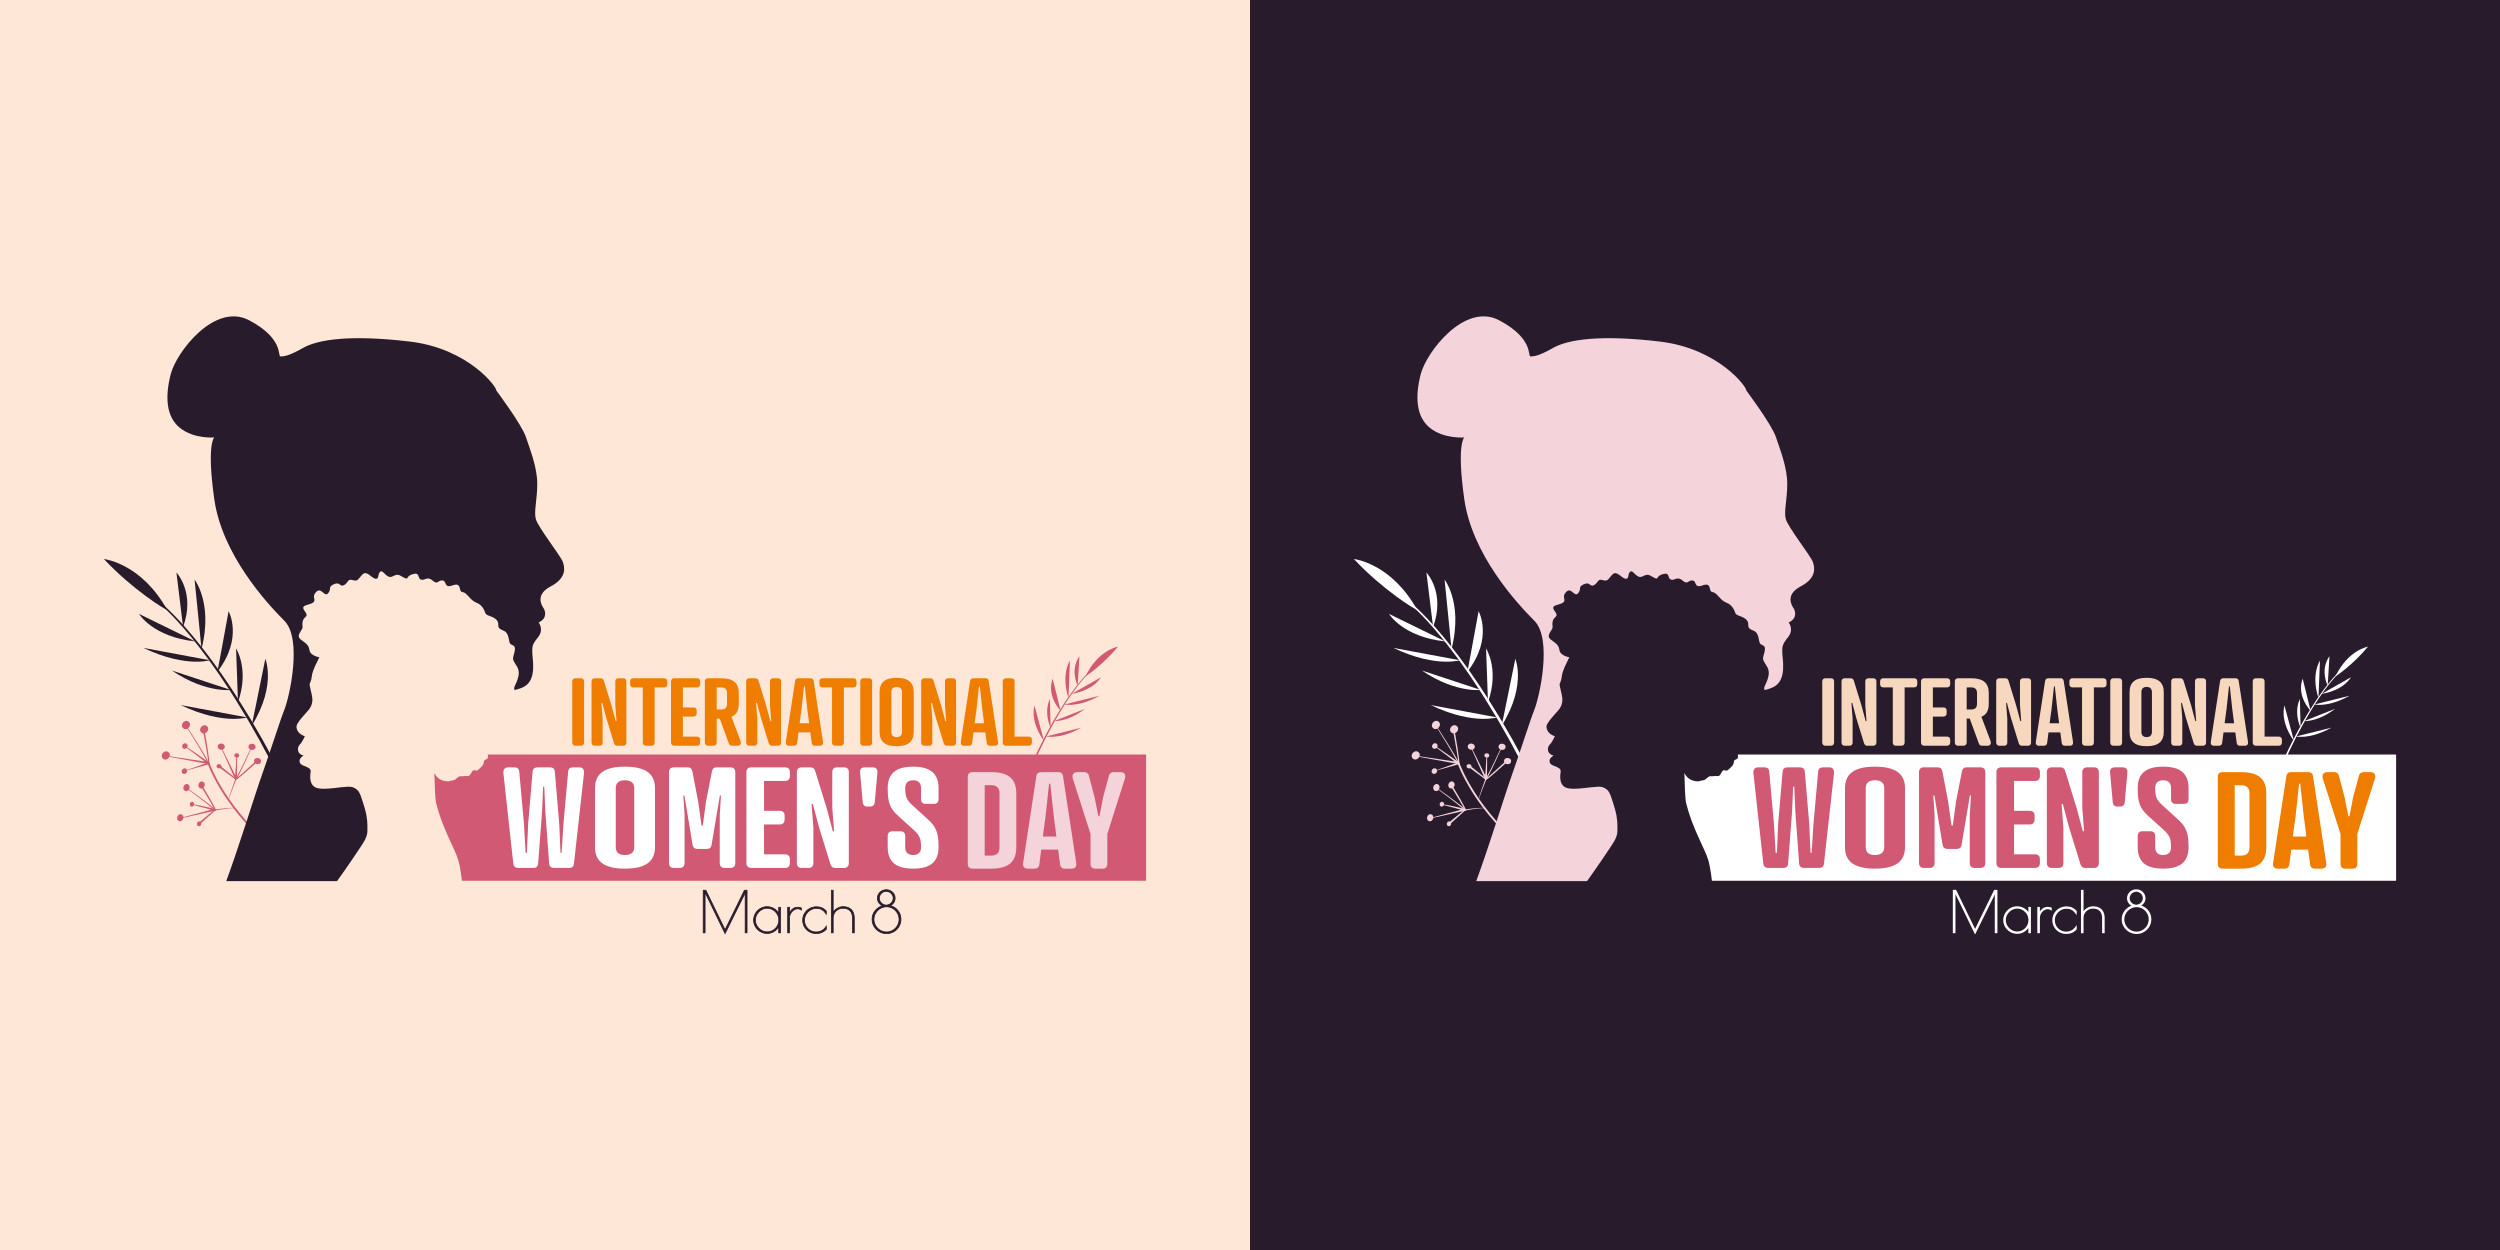 <?xml version="1.0" encoding="UTF-8"?><svg id="_Слой_1" xmlns="http://www.w3.org/2000/svg" viewBox="0 0 10000 5000"><rect x="0" y="0" width="10000" height="5000" fill="#333333" stroke="none"/><defs><style>.cls-1{fill:#f4d3da;}.cls-2{fill:#f7d8bf;}.cls-3{fill:#ef7d00;}.cls-4{fill:#fff;}.cls-5{fill:#ffe7d7;}.cls-6{fill:#d15973;}.cls-7,.cls-8{fill:#281b2b;}.cls-8{stroke:#281b2b;stroke-miterlimit:10;stroke-width:3px;}</style></defs><g><rect class="cls-5" width="5000" height="5000"/><rect class="cls-6" x="1621" y="3018.15" width="2963.45" height="504.88"/><g><path class="cls-6" d="M4472.09,2586.48c-2.77,.54-80.35,15.27-129.28,117.31,1.2,2.01,71.53-47.33,129.28-117.31Z"/><path class="cls-6" d="M4317.88,2625.03s-38.77,45.77-7.19,118.17c0,0,3.51-60.92,7.19-118.17Z"/><path class="cls-6" d="M4210.73,2714.97s-28.5,59.45,31.88,128.58c0,0-16.66-66.24-31.88-128.58Z"/><path class="cls-6" d="M4279.8,2642.14c4.96-5.68-39.05,47.28-5.85,150.81,0,0,2.77-77.75,5.85-150.81Z"/><path class="cls-6" d="M4137.85,2821.7c3.26-6.48-24.96,53.41,38.32,142.9,0,0-20-73.62-38.32-142.9Z"/><path class="cls-6" d="M4199.51,2795.6c3.6-5.13-28.24,42.34,2.91,116.34,0,0-1.69-59.95-2.91-116.34Z"/><path class="cls-6" d="M4215.83,2884.77c-6.26-.98,51.37,6.86,124.71-49.7,0,0-64.21,25.77-124.71,49.7Z"/><path class="cls-6" d="M4257.04,2818.12c-5.76-2.18,47.74,16.48,141.83-35.38,0,0-73.1,18.42-141.83,35.38Z"/><path class="cls-6" d="M4184.22,2945.9c-5.76-2.18,47.74,16.48,141.83-35.38,0,0-73.1,18.42-141.83,35.38Z"/><path class="cls-6" d="M4403.68,2709.15s-26.78,51.4-117.35,66.45c0,0,60.6-34.12,117.35-66.45Z"/><path class="cls-6" d="M4360.28,2687.87c-6.43,5.84-12.45,12.39-18.42,18.84l-8.76,9.91-8.49,10.16c-2.87,3.35-5.56,6.85-8.3,10.31-2.72,3.47-5.49,6.91-8.18,10.41l-7.91,10.62-3.96,5.31-1.98,2.65-1.91,2.71c-5.06,7.24-10.21,14.41-15.19,21.7l-14.65,22.08c-4.8,7.41-9.4,14.96-14.11,22.43-2.32,3.76-4.74,7.45-6.97,11.27l-6.73,11.41c-18.2,30.29-34.75,61.54-51,92.91-2.09,3.89-3.94,7.91-5.91,11.86l-5.84,11.9-11.67,23.8-22.16,48.16-.03,.07c-.78,1.69-2.78,2.43-4.46,1.65-1.69-.78-2.43-2.78-1.65-4.46v-.02s22.64-48.12,22.64-48.12l11.9-23.78,5.95-11.89c2.01-3.95,3.9-7.96,6.03-11.85,16.57-31.34,33.43-62.54,51.94-92.79l6.85-11.4c2.26-3.81,4.73-7.5,7.09-11.25,4.79-7.46,9.47-14.99,14.35-22.39l14.89-22.04c5.07-7.27,10.3-14.44,15.44-21.66l1.94-2.7,2.01-2.65,4.02-5.3,8.04-10.6c2.73-3.49,5.54-6.93,8.31-10.4,2.78-3.45,5.51-6.95,8.43-10.3l8.62-10.14,8.9-9.91c6.1-6.48,12.12-12.95,18.84-18.96,.67-.6,1.69-.54,2.29,.13,.59,.66,.54,1.68-.12,2.28l-.04,.04Z"/></g><g><path class="cls-7" d="M415.55,2235.98c5.19,.69,150.64,19.29,252.79,202.93-2,3.85-137.89-79.7-252.79-202.93Z"/><path class="cls-7" d="M705.71,2290.13s77,80.48,26.6,218.21c0,0-13.35-112.52-26.6-218.21Z"/><path class="cls-7" d="M914.41,2444.81s59.51,106.99-44.66,241.91c0,0,23.43-124.65,44.66-241.91Z"/><path class="cls-7" d="M778.21,2317.56c-9.82-9.97,77.69,83.24,27.77,278.87,0,0-13.86-143.81-27.77-278.87Z"/><path class="cls-7" d="M1061.47,2634.45c-6.77-11.64,52.25,96.19-54.98,269.17,0,0,28.81-138.7,54.98-269.17Z"/><path class="cls-7" d="M944.26,2592.99c-7.25-9.1,57.09,75.31,7.66,215.97,0,0-3.59-111.3-7.66-215.97Z"/><path class="cls-7" d="M924.03,2760.1c11.49-2.52-94.45,18.48-236.72-78.11,0,0,121.92,40.56,236.72,78.11Z"/><path class="cls-7" d="M840.16,2641.19c10.43-4.68-86.63,35.91-266.86-49.65,0,0,137.57,25.94,266.86,49.65Z"/><path class="cls-7" d="M989.48,2869.87c10.43-4.68-86.63,35.91-266.86-49.65,0,0,137.57,25.94,266.86,49.65Z"/><path class="cls-7" d="M556.12,2455.69s55.4,92.27,224.97,110c0,0-116.15-56.44-224.97-110Z"/><path class="cls-7" d="M634.17,2411.37c12.58,10.1,24.47,21.56,36.25,32.86l17.35,17.39,16.87,17.87c5.69,5.89,11.07,12.08,16.54,18.18,5.44,6.13,10.95,12.2,16.33,18.38l15.86,18.8,7.93,9.4,3.96,4.7,3.84,4.8c10.19,12.85,20.53,25.57,30.6,38.52l29.63,39.27c9.73,13.2,19.11,26.67,28.68,39.99,4.71,6.71,9.63,13.28,14.18,20.1l13.76,20.4c37.13,54.11,71.31,110.17,104.97,166.49,4.32,6.98,8.19,14.22,12.29,21.32l12.15,21.4,24.3,42.8,46.49,86.77,.07,.13c1.63,3.04,5.42,4.19,8.46,2.56,3.04-1.63,4.19-5.42,2.56-8.46l-.02-.04-47.34-86.65-24.72-42.74-12.37-21.36c-4.18-7.09-8.12-14.31-12.51-21.28-34.23-56.23-68.98-112.17-106.68-166.17l-13.97-20.36c-4.62-6.81-9.61-13.36-14.4-20.06-9.71-13.29-19.24-26.72-29.11-39.89l-30.07-39.18c-10.21-12.91-20.7-25.61-31.04-38.42l-3.89-4.79-4.02-4.69-8.04-9.38-16.08-18.75c-5.46-6.17-11.05-12.22-16.56-18.34-5.55-6.09-11-12.26-16.78-18.14l-17.11-17.83-17.61-17.36c-12.03-11.33-23.91-22.64-37.05-33.02-1.3-1.03-3.2-.81-4.23,.5-1.02,1.3-.81,3.18,.48,4.21l.08,.07Z"/></g><g><path class="cls-6" d="M1130.35,3427.25c1.12-.02,2.23-.54,2.97-1.5,1.28-1.68,.96-4.08-.72-5.36-118.17-90.21-192.07-185.72-233.26-249.96-44.64-69.62-61.55-118.54-61.71-119.03-.68-2-2.85-3.07-4.85-2.39-2,.68-3.07,2.85-2.39,4.85,.17,.49,17.28,50.09,62.35,120.43,41.53,64.83,116.06,161.2,235.22,252.17,.71,.54,1.56,.8,2.39,.78Z"/><g><path class="cls-6" d="M745.76,2907.74c13.6,21.53,27.05,43.17,40.27,64.93,13.16,21.78,26.36,43.62,38.24,66.02,1.39,2.82,2.95,5.62,4.19,8.46l1.91,4.26c.32,.76,.64,1.55,1.07,2.39,.25,.44,.43,.84,1,1.49,.09,.09,.14,.15,.26,.26,.14,.12,.29,.23,.44,.33,.19,.12,.55,.28,.84,.34,.37,.09,.98,.07,1.38-.08,.96-.37,1.25-.91,1.46-1.22,.08-.14,.15-.28,.21-.43l.11-.31c.38-1.42,.31-2.13,.36-3.05,.01-.87-.01-1.69-.05-2.52-.07-1.65-.19-3.26-.33-4.87-.28-3.21-.63-6.4-1-9.58-1.53-12.71-3.41-25.32-5.33-37.93-3.89-25.21-8.09-50.35-12.46-75.48-.3-1.72-1.94-2.87-3.66-2.57-1.72,.3-2.87,1.94-2.57,3.66,0,0,0,.02,0,.02v.03c4.68,25.02,9.21,50.09,13.41,75.19,2.08,12.55,4.12,25.12,5.79,37.69,.41,3.14,.8,6.28,1.11,9.41,.15,1.56,.29,3.12,.37,4.66,.04,.77,.07,1.53,.07,2.26,.01,.67-.06,1.56-.11,1.69v-.03c.03-.06,.06-.11,.09-.16,.11-.14,.27-.52,1.04-.81,.31-.12,.81-.14,1.09-.06,.2,.03,.46,.15,.57,.23,.07,.04,.14,.09,.2,.14l.06,.05c.04,.06-.18-.25-.31-.5-.31-.57-.6-1.25-.9-1.96l-2.05-4.44c-1.35-2.98-2.94-5.73-4.4-8.6-12.29-22.47-25.75-44.1-39.22-65.75-13.51-21.62-27.24-43.08-41.13-64.46-.36-.56-1.11-.72-1.66-.35-.55,.36-.71,1.1-.36,1.66Z"/><path class="cls-6" d="M737.94,2984.96c15.32,11.27,30.58,22.62,45.76,34.07,7.58,5.73,15.14,11.49,22.63,17.32,3.74,2.91,7.47,5.85,11.13,8.82,1.83,1.49,3.65,2.98,5.41,4.5,.88,.76,1.75,1.52,2.57,2.28l1.16,1.12,.47,.5,.17,.2s0,.02,.01,.02l3.8-5.9-159.27-23.83c-.65-.1-1.25,.35-1.35,1-.1,.63,.33,1.23,.96,1.34l158.4,29.04,9.15,1.68-5.34-7.57h0s-.53-.69-.53-.69l-.43-.46c-.28-.29-.53-.52-.78-.77-.5-.46-.98-.88-1.47-1.29-.96-.81-1.92-1.57-2.88-2.33-1.91-1.5-3.83-2.94-5.76-4.37-3.85-2.85-7.73-5.64-11.62-8.4-7.78-5.52-15.6-10.96-23.44-16.36-15.68-10.8-31.44-21.47-47.25-32.07-.61-.41-1.43-.24-1.83,.36-.39,.59-.25,1.39,.32,1.8Z"/><path class="cls-6" d="M832.86,3049.7l-92.63,32.82c-.27,.1-.41,.4-.32,.67,.09,.26,.37,.4,.63,.33l94.63-26.53c2.03-.57,3.22-2.68,2.65-4.71-.57-2.03-2.68-3.22-4.71-2.65-.08,.02-.17,.05-.24,.08Z"/><ellipse class="cls-6" cx="816.55" cy="2917.59" rx="16.93" ry="15.29" transform="translate(-1927.53 1633.41) rotate(-49.29)"/><ellipse class="cls-6" cx="739.42" cy="2984.5" rx="11.64" ry="10.51" transform="translate(-2005.06 1598.22) rotate(-49.29)"/><ellipse class="cls-6" cx="737.59" cy="3084.8" rx="11.64" ry="10.51" transform="translate(-2081.73 1631.71) rotate(-49.29)"/><ellipse class="cls-6" cx="743.77" cy="2900.32" rx="16.93" ry="15.29" transform="translate(-1939.75 1572.24) rotate(-49.29)"/><ellipse class="cls-6" cx="663.01" cy="3022.01" rx="16.93" ry="15.29" transform="translate(-2060.07 1553.34) rotate(-49.29)"/></g><g><path class="cls-6" d="M749.54,3155.88c16.83,12.34,33.58,24.8,50.18,37.44,16.56,12.67,33.18,25.37,48.86,38.94,1.9,1.73,3.92,3.41,5.66,5.22,.92,.92,1.76,1.71,2.75,2.74,.55,.53,.94,1,1.94,1.64,.32,.13,.5,.45,1.77,.47,.26,0,.74-.11,1.16-.37,.41-.25,.65-.55,.88-.91,.16-.29,.21-.48,.28-.73,.05-.23,.05-.31,.07-.47,.02-1-.13-1.28-.23-1.73-.45-1.55-.99-2.73-1.54-3.99-.55-1.23-1.12-2.43-1.71-3.62-1.17-2.37-2.38-4.71-3.6-7.03-4.91-9.27-10.06-18.37-15.24-27.46-10.39-18.15-20.98-36.14-31.71-54.09-.9-1.5-2.84-1.99-4.34-1.09-1.5,.9-1.99,2.84-1.09,4.34,0,0,.01,.02,.02,.03v.02c10.99,17.73,21.86,35.55,32.5,53.48,5.3,8.97,10.58,17.97,15.58,27.07,1.25,2.28,2.47,4.56,3.65,6.85,.58,1.15,1.15,2.29,1.69,3.44,.52,1.12,1.06,2.33,1.34,3.28,.07,.18,.09,.54,.09,.19,0-.08,0-.08,.04-.23,.04-.18,.08-.28,.2-.5,.17-.31,.38-.52,.71-.74,.35-.22,.75-.29,.93-.3,.94,.03,.82,.19,.86,.15-.11-.05-.65-.51-1.03-.9-.83-.85-1.9-1.84-2.84-2.75-1.92-1.92-3.95-3.55-5.93-5.3-16.11-13.51-32.9-25.91-49.7-38.35-16.82-12.39-33.77-24.6-50.81-36.68-.54-.38-1.29-.26-1.68,.29-.38,.54-.25,1.28,.27,1.67Z"/><path class="cls-6" d="M766.77,3218.33c14.96,3.79,29.91,7.65,44.81,11.63,7.45,1.99,14.89,4.01,22.29,6.11,3.7,1.05,7.39,2.12,11.05,3.24,1.83,.56,3.64,1.13,5.42,1.73,.88,.3,1.76,.61,2.6,.92l1.18,.48,.46,.22,.15,.08s-.05-.01-.07-.03l1.26-6.86-127.66,33.99c-.63,.17-1.01,.82-.84,1.45,.16,.62,.79,.99,1.4,.85l128.91-28.87,8.71-1.95-7.45-4.91h0c-.22-.14-.46-.28-.69-.4l-.5-.23c-.32-.14-.58-.24-.87-.35-.53-.2-1.04-.37-1.54-.53-.99-.32-1.95-.59-2.91-.86-1.91-.53-3.81-1.02-5.7-1.49-3.79-.94-7.56-1.81-11.34-2.67-7.56-1.71-15.11-3.33-22.68-4.92-15.13-3.18-30.27-6.23-45.43-9.21-.72-.14-1.41,.33-1.55,1.04-.14,.69,.3,1.37,.98,1.54Z"/><path class="cls-6" d="M800.44,3296.19l61.01-54.86-1.06,.49c12.97-2.27,26.02-4.35,39.09-6.11,6.54-.87,13.08-1.67,19.64-2.25,3.28-.29,6.56-.52,9.84-.62,1.64-.04,3.28-.05,4.9,.03,1.6,.1,3.3,.22,4.63,.81l.05,.02c.26,.12,.57,0,.69-.27,.11-.26,0-.56-.25-.68-1.68-.81-3.36-.93-5.03-1.13-1.67-.15-3.34-.21-5-.23-3.33-.04-6.64,.06-9.96,.21-6.62,.32-13.22,.85-19.81,1.46-13.18,1.24-26.32,2.78-39.45,4.53l-.56,.07-.51,.42-63.2,52.32c-1.63,1.35-1.85,3.75-.51,5.38,1.35,1.63,3.75,1.85,5.38,.51,.04-.03,.08-.07,.12-.1Z"/><ellipse class="cls-6" cx="806.27" cy="3140.24" rx="14.29" ry="12.41" transform="translate(-2427.47 2907.59) rotate(-71.49)"/><ellipse class="cls-6" cx="767.79" cy="3217.28" rx="9.82" ry="8.53" transform="translate(-2526.78 2923.68) rotate(-71.49)"/><ellipse class="cls-6" cx="796.36" cy="3295.59" rx="9.82" ry="8.53" transform="translate(-2581.54 3004.21) rotate(-71.49)"/><ellipse class="cls-6" cx="745.95" cy="3150.64" rx="14.29" ry="12.41" transform="translate(-2478.5 2857.49) rotate(-71.49)"/><ellipse class="cls-6" cx="721.08" cy="3271.32" rx="14.29" ry="12.41" transform="translate(-2609.9 2916.26) rotate(-71.49)"/></g><g><path class="cls-6" d="M1003.73,2991.68c-8.78,18.93-17.7,37.81-26.82,56.57-9.16,18.73-18.34,37.53-28.56,55.57-1.33,2.2-2.57,4.51-4,6.58-.72,1.08-1.33,2.07-2.14,3.23-.41,.64-.79,1.12-1.23,2.22-.06,.34-.34,.58-.11,1.83,.05,.26,.25,.7,.59,1.07,.32,.36,.67,.53,1.07,.68,.32,.1,.51,.11,.77,.13,.23,0,.31-.01,.47-.03,.99-.18,1.23-.38,1.65-.57,1.43-.75,2.49-1.51,3.61-2.29,1.1-.78,2.16-1.58,3.21-2.39,2.1-1.61,4.15-3.26,6.18-4.92,8.12-6.64,16.03-13.48,23.92-20.35,15.75-13.76,31.3-27.69,46.79-41.74,1.29-1.17,1.39-3.17,.22-4.47-1.17-1.29-3.17-1.39-4.47-.22,0,0-.02,.01-.02,.02l-.02,.02c-15.22,14.25-30.55,28.42-46.04,42.38-7.75,6.97-15.54,13.91-23.47,20.61-1.99,1.67-3.98,3.32-6,4.92-1.01,.8-2.02,1.58-3.04,2.33-1,.73-2.08,1.49-2.96,1.96-.16,.11-.51,.2-.17,.12,.08,0,.08,0,.23,0,.19,0,.29,.02,.53,.09,.34,.1,.58,.27,.87,.55,.29,.3,.43,.68,.48,.85,.16,.93-.02,.84,.02,.88,.03-.12,.38-.74,.68-1.18,.67-.98,1.43-2.23,2.13-3.33,1.5-2.26,2.7-4.57,4.03-6.86,10.07-18.46,18.92-37.36,27.82-56.27,8.84-18.93,17.47-37.95,25.96-57.04,.27-.61,0-1.32-.61-1.59-.6-.27-1.31,0-1.58,.6Z"/><path class="cls-6" d="M945.9,3020.87c-.77,15.41-1.62,30.83-2.58,46.22-.49,7.7-1,15.39-1.6,23.06-.3,3.83-.62,7.67-1,11.47-.19,1.9-.39,3.79-.63,5.65-.12,.93-.25,1.85-.39,2.73l-.24,1.25-.12,.49-.05,.16s0-.05,.02-.07h0s6.97-.12,6.97-.12l-58.46-118.46c-.29-.59-1-.83-1.59-.54-.57,.28-.81,.97-.56,1.54l53.69,120.7,3.63,8.15,3.34-8.27h0c.09-.25,.18-.51,.26-.76l.13-.54c.08-.34,.12-.62,.18-.92,.09-.56,.16-1.09,.22-1.61,.12-1.03,.2-2.03,.27-3.02,.14-1.98,.25-3.93,.34-5.88,.17-3.9,.29-7.77,.39-11.64,.19-7.74,.29-15.47,.36-23.2,.13-15.46,.15-30.9,.09-46.35,0-.73-.6-1.32-1.33-1.32-.7,0-1.28,.56-1.32,1.26Z"/><path class="cls-6" d="M876.2,3069.21l65.74,49.09-.71-2.56c-5.01,13.93-9.92,27.89-14.69,41.91-2.38,7.01-4.72,14.03-6.95,21.09-1.12,3.53-2.21,7.07-3.22,10.64-.51,1.78-1,3.58-1.43,5.39-.22,.91-.42,1.82-.59,2.74-.08,.46-.16,.93-.21,1.42-.02,.24-.04,.49-.04,.75,.02,.27-.02,.52,.21,.96,.14,.25,.45,.35,.71,.21,.25-.14,.35-.45,.21-.71,0-.01-.01-.03-.02-.04l-.02-.04s-.03-.64,.04-1.02c.06-.43,.15-.88,.25-1.32,.2-.88,.43-1.77,.68-2.65,.5-1.77,1.05-3.52,1.62-5.27,1.15-3.5,2.37-6.99,3.61-10.46,2.5-6.95,5.1-13.86,7.74-20.76,5.29-13.8,10.74-27.55,16.27-41.24l.6-1.5-1.32-1.07-63.8-51.59c-1.64-1.33-4.05-1.07-5.37,.57-1.33,1.64-1.07,4.05,.57,5.37,.03,.03,.08,.06,.12,.09Z"/><ellipse class="cls-6" cx="1030.24" cy="3044.22" rx="12.41" ry="14.29" transform="translate(-2118.64 3687.05) rotate(-82.84)"/><ellipse class="cls-6" cx="947.13" cy="3021.66" rx="8.53" ry="9.82" transform="translate(-2169.01 3584.85) rotate(-82.84)"/><ellipse class="cls-6" cx="875.98" cy="3065.09" rx="8.53" ry="9.82" transform="translate(-2274.38 3552.27) rotate(-82.84)"/><ellipse class="cls-6" cx="1008.16" cy="2987.13" rx="12.41" ry="14.29" transform="translate(-2081.32 3615.17) rotate(-82.84)"/><ellipse class="cls-6" cx="884.95" cy="2986.5" rx="12.41" ry="14.29" transform="translate(-2188.55 3492.37) rotate(-82.84)"/></g></g><path class="cls-7" d="M2202.81,2345.54c-65.1,33.96-33.97,79.25-28.31,87.74,5.67,8.49,16.98,39.62-19.81,56.61,0,0,22.65,28.3-2.83,59.43-25.47,31.13-22.64,39.63-22.64,62.27s19.81,107.55-33.97,135.85c-53.77,28.3-189.62,28.3-268.87,25.47-79.24-2.83-135.85,84.9-150,130.19-8.11,25.97-23.67,73.34-33.87,116.5-7.59,32.1-12.21,61.88-8.59,78.78,5.18,24.2,20.13,249.43,106.95,426.1H905c50.84-138.3,115.63-347.18,129.39-386.03,14.28-40.29,28.17-80.92,40.98-118.85,17.05-50.44,32.19-96.14,43.77-129.98,7.82-22.88,14.02-40.34,18.08-50.2,19.8-48.12,73.58-283.02,0-356.61-73.59-73.59-249.06-266.04-280.2-486.81-31.13-220.75,0-246.23,0-246.23,0,0-80.66,7.08-137.26-38.2-27.85-22.28-42.68-53.46-47.86-89.83-5.37-37.57-.44-80.69,11.06-125.27,22.64-87.74,175.47-288.69,314.16-215.1,138.68,73.59,113.21,144.34,124.53,144.34s31.14,0,90.57-33.96c59.43-33.96,189.62-53.78,427.37-25.48,237.74,28.31,350.94,186.8,345.28,195.3,0,0,101.89,135.84,118.88,186.79,16.97,50.94,45.28,121.7,45.28,186.79s-14.15,110.39-5.66,141.52c8.49,31.13,99.06,147.17,107.55,169.81,8.49,22.64,16.98,65.1-48.11,99.06Z"/><path class="cls-5" d="M1199.12,3014.66c3.48,3.19,8.36,5.89,15.01,7.75,0,0-5.79,3.2-10.4,8.47-3.59,4.09-6.46,9.43-5.36,15.49,.19,1.03,.42,1.97,.69,2.86,2.79,9.05,10.01,11.39,19.51,15.08,2.19,.85,4.51,1.77,6.91,2.87,1.86,.84,3.54,1.64,5.07,2.42,9.53,4.85,12.81,8.82,12.05,17.43-.02,.32-.05,.63-.09,.96-1.26,10.72-10.1,58.64,32.15,65.57,32.63,5.35,83.67-5.45,115.11-6.59,1.4-.05,2.76-.09,4.07-.09,6.18-.06,11.43,.37,15.41,1.51,.8,.22,1.54,.48,2.24,.76,21.43,8.83,27.11,17.02,40.98,62.43,1.09,3.58,2.2,7.21,3.29,10.87,.79,2.63,1.58,5.27,2.36,7.93,.42,1.42,.84,2.85,1.25,4.28,11.48,39.34,10.27,64.9,10.33,81.94,.04,12.63,.63,20.81-9.46,42.25-7.1,15.09-78.95,120.16-116,171.15h504.2s-5.46-55.17-15.13-88.9c-6-20.93-20.5-50.36-36.74-86.14-.63-1.4-1.27-2.81-1.92-4.23-1.18-2.62-2.37-5.27-3.56-7.95-7.37-16.56-14.94-34.33-22.11-53.13-1.01-2.65-2.02-5.33-3.01-8.02-.5-1.35-1-2.71-1.49-4.08-7.25-20-13.93-41.05-19.37-62.97-.46-1.83-.9-3.68-1.34-5.52-.75-3.16-1.44-9.46-2.07-17.56-.25-3.19-.49-6.66-.72-10.33h0c-.48-7.73-.92-16.32-1.31-25.06-1.4-31.32-2.2-64.33-2.2-64.33,0,0,10.09,24.59,35.94,30.9,25.85,6.3,22.7,0,37.83-1.26,15.14-1.26,18.29-17.02,30.9-16.4,12.6,.64,15.13-1.89,26.48-.62,11.35,1.26,12.61-7.57,20.18-18.92,7.56-11.35,14.5,2.52,23.33-5.68,8.83-8.2,22.7-18.29,23.33-32.16,.63-13.87,18.28-5.67,16.39-22.69-1.89-17.03-2.52-29.64,11.98-32.79,14.51-3.16,9.46-.63,14.51-13.87,5.04-13.25,23.33-5.05,23.33-17.66,0-12.61-13.24-26.48,0-28.38,13.25-1.89,23.96,2.53,27.12-17.66,3.15-20.18-1.27-19.54,5.04-29.63,6.3-10.09-5.67-16.39,1.89-25.85,7.56-9.46,28.37-26.49,17.02-39.1-11.35-12.61,0-15.13,6.94-32.15,6.93-17.02-2.53-25.85-3.16-35.31-.62-9.45,32.8-52.96,11.36-86.38-21.44-33.41-17.03-28.37-10.09-57.38,6.93-29-6.31-25.22-15.77-32.79-9.46-7.56-2.53-43.5-28.38-53.59-25.85-10.09-18.92-17.03-20.81-29-1.89-11.98-10.71-21.44-34.68-29.64-23.96-8.2-12.61-13.24-28.37-34.68-13.42-18.25-24.56-15.02-40.8-28.45-1.17-.96-2.37-2.01-3.6-3.18-1.74-1.63-3.55-3.48-5.42-5.58-3.77-4.21-6.87-7.58-9.5-10.29,0,0,0,0,0-.02-12.3-12.75-14.04-11.16-23.91-14.28-.18-.05-.36-.12-.53-.2-3.04-1.27-4.36-4.75-5.43-8.88-.35-1.36-.67-2.78-1.03-4.22-2.44-10.11-6.06-20.84-28.95-12.56-36.57,13.25-22.07-18.28-40.98-19.55-18.92-1.26-18.29,18.92-39.72,0-21.44-18.92-32.16,2.53-46.66-3.78-14.51-6.31-2.53-30.27-32.16-21.44-20.41,6.08-19.58,15.14-23.47,17.11h0c-1.18,.61-2.79,.55-5.55-.44,0,0-.01,0-.01,0-1.36-.48-3-1.2-5-2.17-19.55-9.46-22.7-18.29-46.66-5.68-23.96,12.61-37.2-27.74-49.18-18.92-11.98,8.83-3.15,30.9-19.54,28.37-16.4-2.52-34.05-34.05-51.08-17.65-17.02,16.39-17.66,30.26-39.09,23.33-21.44-6.93-17.66,9.46-34.68,19.55-17.02,10.08-16.4-15.13-41.62-3.15-25.22,11.98-7.57,18.28-22.7,35.94-15.13,17.66-26.49-25.85-47.3-5.67-20.8,20.18,1.26,31.53-11.98,42.25-13.24,10.72-40.98,9.45-40.35,22.06,.62,12.61,22.7,24.59,8.83,36.57-13.87,11.98-12.61,26.47-11.35,39.72,1.26,13.24-30.26,33.41-6.3,51.07,23.96,17.66,30.26,21.44,34.05,42.88,3.79,21.44,39.41,27.43,39.41,27.43,0,0-28.37,52.97-30.26,75.03-1.89,22.07-9.46,28.38-8.83,35.31,.63,6.93,9.46,39.09,10.72,51.71,.74,7.43,.61,17.05-2.85,27.44-2.41,7.24-6.44,14.86-12.91,22.37-9.87,11.46-25.69,28.35-36.28,42.63-6.33,8.52-10.78,16.11-11.02,21.06-.62,13.24,6.31,30.9,33.42,40.36,0,0-11.04,24.28-19.86,32.47-6.96,6.46-13.54,25.11-.51,37.01Z"/><g><polygon class="cls-8" points="2900.25 3719.08 2823.49 3561.01 2812.82 3561.01 2812.82 3731.34 2820.31 3731.34 2820.31 3569.87 2900.25 3734.52 2980.65 3571.91 2980.65 3731.34 2988.15 3731.34 2988.15 3561.01 2977.7 3561.01 2900.25 3719.08"/><path class="cls-8" d="M3114.87,3654.81c-3.49-8.33-9.62-15.1-18.4-20.33-8.78-5.22-18.09-7.83-27.93-7.83s-18.7,2.42-27.03,7.27c-8.33,4.85-14.91,11.39-19.76,19.65-4.85,8.25-7.27,17.15-7.27,26.69s2.42,18.44,7.27,26.69c4.84,8.25,11.43,14.8,19.76,19.65,8.33,4.84,17.33,7.27,27.03,7.27s18.81-2.53,27.37-7.61c8.55-5.07,14.88-11.84,18.96-20.33v25.44h7.27v-102.2h-7.27v25.66Zm-5.79,48.94c-4.17,7.19-9.8,12.95-16.92,17.26-7.12,4.32-14.84,6.47-23.17,6.47s-16.13-2.16-23.39-6.47c-7.27-4.31-13.06-10.07-17.37-17.26-4.32-7.19-6.47-14.95-6.47-23.28s2.16-16.12,6.47-23.39c4.32-7.27,10.07-13.09,17.26-17.49,7.19-4.39,14.95-6.59,23.28-6.59s16.05,2.16,23.17,6.47c7.11,4.31,12.79,10.11,17.03,17.37,4.24,7.27,6.36,15.07,6.36,23.39s-2.08,16.32-6.25,23.51Z"/><path class="cls-8" d="M3171.31,3635.28c-5.83,4.24-10.26,10.07-13.29,17.49v-23.62h-7.27v102.2h7.27v-59.73c0-6.36,1.55-12.34,4.66-17.94,3.1-5.6,7.19-10.07,12.26-13.4,5.07-3.33,10.33-5,15.78-5s10.37,1.67,14.76,5v-8.4c-4.85-1.97-9.62-2.95-14.31-2.95-7.42,0-14.05,2.12-19.87,6.36Z"/><path class="cls-8" d="M3265.67,3627.1c-10.15,0-19.42,2.42-27.82,7.27-8.4,4.85-15.03,11.32-19.87,19.42-4.85,8.1-7.27,16.92-7.27,26.46,0,10.3,2.42,19.53,7.27,27.71,4.84,8.18,11.39,14.61,19.64,19.3,8.25,4.69,17.3,7.04,27.14,7.04,8.33,0,15.78-1.4,22.37-4.2,6.59-2.8,12.6-7.08,18.06-12.83v-12.26c-9.99,15.29-23.47,22.94-40.43,22.94-8.33,0-16.09-2-23.28-6.02-7.19-4.01-12.91-9.61-17.15-16.81-4.24-7.19-6.36-15.33-6.36-24.41,0-8.32,2.19-16.12,6.59-23.39,4.39-7.27,10.26-13.06,17.6-17.37,7.34-4.32,15.18-6.47,23.51-6.47,9.08,0,16.69,1.93,22.82,5.79,6.13,3.86,11.7,9.5,16.69,16.92v-12.26c-5.76-5.75-11.66-9.99-17.72-12.72-6.06-2.73-13.32-4.09-21.8-4.09Z"/><path class="cls-8" d="M3372.18,3626.65c-7.87,0-15.64,2.24-23.28,6.7-7.65,4.47-13.06,10.11-16.24,16.92v-89.25h-7.27v170.33h7.27v-59.5c0-7.11,1.74-13.66,5.22-19.65,3.48-5.98,8.25-10.67,14.31-14.08,6.05-3.41,12.72-5.11,19.99-5.11,11.96,0,21.23,3.37,27.82,10.11,6.59,6.74,9.88,16.32,9.88,28.73v59.5h7.27v-59.5c0-14.38-3.9-25.51-11.7-33.39-7.8-7.87-18.89-11.81-33.27-11.81Z"/><path class="cls-8" d="M3598.38,3652.99c-3.63-7.57-8.63-14-14.99-19.3-6.36-5.3-13.63-8.93-21.8-10.9,5.91-3.18,10.52-7.34,13.85-12.49,3.33-5.15,5-10.9,5-17.26s-1.59-11.96-4.77-17.26c-3.18-5.3-7.49-9.46-12.95-12.49-5.45-3.03-11.36-4.54-17.71-4.54s-12.26,1.52-17.71,4.54c-5.45,3.03-9.77,7.19-12.95,12.49-3.18,5.3-4.77,11.05-4.77,17.26,0,6.66,1.82,12.64,5.45,17.94,3.63,5.3,8.33,9.39,14.08,12.26-11.96,3.63-21.77,10.45-29.41,20.44-7.65,9.99-11.47,21.2-11.47,33.61,0,10.15,2.61,19.61,7.84,28.39,5.22,8.78,12.26,15.78,21.12,21.01,8.86,5.22,18.51,7.84,28.96,7.84s20.1-2.58,28.96-7.72,15.86-12.11,21.01-20.89c5.15-8.78,7.72-18.32,7.72-28.62,0-8.63-1.82-16.73-5.45-24.3Zm-77.44-46.56c-2.58-4.24-3.86-8.78-3.86-13.63s1.28-9.39,3.86-13.63c2.57-4.24,6.02-7.61,10.33-10.11,4.31-2.5,8.89-3.75,13.74-3.75s9.43,1.25,13.74,3.75c4.32,2.5,7.76,5.87,10.33,10.11,2.57,4.24,3.86,8.78,3.86,13.63s-1.29,9.39-3.86,13.63c-2.58,4.24-6.02,7.65-10.33,10.22-4.31,2.58-8.9,3.86-13.74,3.86s-9.43-1.28-13.74-3.86c-4.32-2.57-7.76-5.98-10.33-10.22Zm68.59,96.3c-4.54,7.72-10.67,13.85-18.4,18.4-7.72,4.54-16.05,6.81-24.98,6.81s-17.3-2.27-25.1-6.81c-7.8-4.54-13.97-10.71-18.51-18.51-4.54-7.8-6.81-16.16-6.81-25.1s2.31-17.3,6.93-25.1c4.62-7.8,10.82-13.97,18.62-18.51,7.8-4.54,16.16-6.81,25.1-6.81s17.22,2.27,24.87,6.81c7.64,4.54,13.74,10.71,18.28,18.51,4.54,7.8,6.81,16.16,6.81,25.1s-2.27,17.49-6.81,25.21Z"/></g><g><path class="cls-3" d="M2323.29,2713.1h-21.25c-8.2,0-13.05,4.47-13.05,12.67v244.14c0,8.2,4.85,13.05,13.05,13.05h21.25c8.2,0,13.05-4.85,13.05-13.05v-244.14c0-8.2-4.84-12.67-13.05-12.67Z"/><path class="cls-3" d="M2492.88,2713.1h-18.64c-8.2,0-13.05,4.47-13.05,12.67v95.05l4.85,63.37-3.36,.37-16.4-61.5-30.94-100.27c-1.86-5.59-5.22-9.69-13.05-9.69h-23.11c-8.2,0-13.05,4.47-13.05,12.67v244.14c0,8.2,4.85,13.05,13.05,13.05h18.64c8.2,0,12.67-4.85,12.67-13.05v-94.67l-4.85-63.37,3.35-.37,16.4,61.5,30.94,100.27c2.23,5.59,5.22,9.69,13.05,9.69h23.48c8.2,0,12.67-4.85,12.67-13.05v-244.14c0-8.2-4.47-12.67-12.67-12.67Z"/><path class="cls-3" d="M2656.13,2713.1h-122.63c-8.2,0-13.05,4.47-13.05,12.67v10.81c0,8.2,4.85,13.04,13.05,13.04h37.65v220.29c0,8.2,4.84,13.05,13.05,13.05h21.24c8.2,0,13.05-4.85,13.05-13.05v-220.29h37.65c8.2,0,13.05-4.84,13.05-13.04v-10.81c0-8.2-4.84-12.67-13.05-12.67Z"/><path class="cls-3" d="M2787.7,2749.62c8.2,0,13.05-4.84,13.05-13.04v-10.81c0-8.2-4.85-12.67-13.05-12.67h-90.57c-8.2,0-13.05,4.47-13.05,12.67v244.14c0,8.2,4.84,13.05,13.05,13.05h90.57c8.2,0,13.05-4.85,13.05-13.05v-10.81c0-8.2-4.85-12.67-13.05-12.67h-56.28v-80.14h42.12c8.2,0,13.05-4.84,13.05-13.04v-10.81c0-8.2-4.85-12.67-13.05-12.67h-42.12v-80.14h56.28Z"/><path class="cls-3" d="M2962.51,2964.69l-36.9-97.66c20.87-8.2,29.44-25.72,29.44-52.18v-42.49c0-39.88-21.62-59.26-69.7-59.26h-52.93c-8.2,0-13.05,4.47-13.05,12.67v244.14c0,8.2,4.85,13.05,13.05,13.05h21.25c8.2,0,13.05-4.85,13.05-13.05v-95.42h12.3l36.53,99.89c1.86,5.59,5.96,8.58,12.67,8.58h22.74c12.3,0,14.16-11.56,11.56-18.27Zm-54.42-149.84c0,13.79-6.33,23.11-22.74,23.11h-18.64v-88.34h18.64c16.4,0,22.74,9.32,22.74,22.74v42.49Z"/><path class="cls-3" d="M3111.6,2713.1h-18.64c-8.2,0-13.05,4.47-13.05,12.67v95.05l4.84,63.37-3.35,.37-16.4-61.5-30.94-100.27c-1.86-5.59-5.22-9.69-13.05-9.69h-23.11c-8.2,0-13.05,4.47-13.05,12.67v244.14c0,8.2,4.85,13.05,13.05,13.05h18.63c8.2,0,12.67-4.85,12.67-13.05v-94.67l-4.84-63.37,3.35-.37,16.4,61.5,30.94,100.27c2.24,5.59,5.22,9.69,13.05,9.69h23.48c8.2,0,12.67-4.85,12.67-13.05v-244.14c0-8.2-4.47-12.67-12.67-12.67Z"/><path class="cls-3" d="M3292,2967.3l-36.9-241.9c-1.12-8.95-5.59-12.3-13.05-12.3h-48.46c-7.46,0-12.3,3.35-13.42,12.3l-36.9,241.9c-1.49,8.95,2.98,15.66,12.3,15.66h20.13c6.34,0,11.93-2.98,13.05-11.56l5.22-41.75h47.34l5.59,41.75c.74,8.57,6.71,11.56,12.67,11.56h20.13c9.32,0,13.79-6.34,12.3-15.66Zm-93.56-74.18l7.83-57.4,9.69-90.2h3.36l9.69,90.2,7.45,57.4h-38.02Z"/><path class="cls-3" d="M3413.14,2713.1h-122.63c-8.2,0-13.05,4.47-13.05,12.67v10.81c0,8.2,4.84,13.04,13.05,13.04h37.65v220.29c0,8.2,4.84,13.05,13.05,13.05h21.25c8.2,0,13.05-4.85,13.05-13.05v-220.29h37.65c8.2,0,13.05-4.84,13.05-13.04v-10.81c0-8.2-4.84-12.67-13.05-12.67Z"/><path class="cls-3" d="M3475.38,2713.1h-21.25c-8.2,0-13.05,4.47-13.05,12.67v244.14c0,8.2,4.85,13.05,13.05,13.05h21.25c8.2,0,13.05-4.85,13.05-13.05v-244.14c0-8.2-4.85-12.67-13.05-12.67Z"/><path class="cls-3" d="M3586.45,2711.23c-46.97,0-68.21,19.01-68.21,57.77v158.04c0,38.76,21.25,57.78,68.21,57.78s68.58-19.01,68.58-57.78v-158.04c0-38.76-21.62-57.77-68.58-57.77Zm21.25,215.81c0,12.67-5.96,21.25-21.25,21.25s-20.87-8.57-20.87-21.25v-158.04c0-12.67,5.59-21.25,20.87-21.25s21.25,8.58,21.25,21.25v158.04Z"/><path class="cls-3" d="M3811.58,2713.1h-18.64c-8.2,0-13.04,4.47-13.04,12.67v95.05l4.85,63.37-3.36,.37-16.4-61.5-30.94-100.27c-1.86-5.59-5.22-9.69-13.04-9.69h-23.11c-8.2,0-13.05,4.47-13.05,12.67v244.14c0,8.2,4.84,13.05,13.05,13.05h18.64c8.2,0,12.67-4.85,12.67-13.05v-94.67l-4.84-63.37,3.35-.37,16.4,61.5,30.94,100.27c2.24,5.59,5.22,9.69,13.05,9.69h23.48c8.2,0,12.67-4.85,12.67-13.05v-244.14c0-8.2-4.47-12.67-12.67-12.67Z"/><path class="cls-3" d="M3991.98,2967.3l-36.9-241.9c-1.12-8.95-5.59-12.3-13.04-12.3h-48.46c-7.45,0-12.3,3.35-13.42,12.3l-36.9,241.9c-1.49,8.95,2.98,15.66,12.3,15.66h20.13c6.34,0,11.93-2.98,13.05-11.56l5.22-41.75h47.34l5.59,41.75c.74,8.57,6.71,11.56,12.67,11.56h20.13c9.32,0,13.79-6.34,12.3-15.66Zm-93.56-74.18l7.83-57.4,9.69-90.2h3.35l9.69,90.2,7.45,57.4h-38.02Z"/><path class="cls-3" d="M4114.61,2946.43h-56.28v-220.66c0-8.2-4.84-12.67-13.05-12.67h-21.25c-8.2,0-13.05,4.47-13.05,12.67v244.14c0,8.2,4.85,13.05,13.05,13.05h90.57c8.2,0,13.04-4.85,13.04-13.05v-10.81c0-8.2-4.84-12.67-13.04-12.67Z"/></g><g><g><path class="cls-4" d="M2317.67,3069.41h-26.12c-9.45,0-18.34,4.45-18.9,17.22l-18.9,210.08-7.22,114.48h-4.45l-5-114.48-17.78-210.08c-1.12-13.33-10-17.22-19.45-17.22h-50.02c-9.45,0-18.34,4.45-19.45,17.22l-17.78,210.08-5,114.48h-5.01l-6.67-114.48-18.89-210.08c-1.11-13.33-10-17.22-18.9-17.22h-26.12c-13.34,0-19.45,9.45-18.34,23.34l39.46,360.68c1.67,13.34,8.89,18.34,20.01,18.34h60.02c11.12,0,18.9-5,19.45-18.34l15.56-205.07,4.45-101.7h4.45l4.45,101.7,15.01,205.07c1.11,13.34,8.89,18.34,20.01,18.34h60.02c11.12,0,18.34-5,19.45-18.34l40.01-360.68c1.11-13.89-5-23.34-18.34-23.34Z"/><path class="cls-4" d="M2499.67,3066.64c-82.4,0-119.68,28.34-119.68,86.14v235.64c0,57.8,37.28,86.14,119.68,86.14,27.73,0,50.42-3.21,68.32-9.67,35.31-12.74,52-38.12,52-76.47v-235.64c0-57.8-37.93-86.14-120.33-86.14Zm37.27,321.78c0,18.9-10.46,31.67-37.27,31.67s-36.62-12.78-36.62-31.67v-235.64c0-18.9,9.81-31.68,36.62-31.68s37.27,12.78,37.27,31.68v235.64Z"/><path class="cls-4" d="M2921.73,3069.41h-54.47c-12.23,0-18.34,6.11-20.01,18.34l-23.34,119.49-12.78,95.03h-5l-13.34-95.03-22.79-119.49c-2.22-12.23-7.78-18.34-20.01-18.34h-54.46c-12.23,0-19.45,6.67-19.45,18.9v364.01c0,12.23,7.22,19.45,19.45,19.45h23.34c12.22,0,19.45-7.22,19.45-19.45v-191.73l-5-78.36h4.45l32.79,198.4c1.67,8.89,7.78,15.01,19.45,15.01h37.24c11.67,0,17.78-6.11,18.89-15.01l33.35-198.4h4.45l-5,78.36v191.73c0,12.23,7.22,19.45,19.45,19.45h23.34c12.22,0,19.45-7.22,19.45-19.45v-364.01c0-12.23-7.78-18.9-19.45-18.9Z"/><path class="cls-4" d="M3140.13,3123.88c12.23,0,19.45-7.22,19.45-19.45v-16.11c0-12.23-7.22-18.9-19.45-18.9h-135.04c-12.23,0-19.45,6.67-19.45,18.9v364.01c0,12.23,7.23,19.45,19.45,19.45h135.04c12.23,0,19.45-7.22,19.45-19.45v-16.12c0-12.23-7.22-18.9-19.45-18.9h-83.92v-119.48h62.8c12.23,0,19.45-7.22,19.45-19.45v-16.12c0-12.23-7.23-18.9-19.45-18.9h-62.8v-119.49h83.92Z"/><path class="cls-4" d="M3376.31,3069.41h-27.78c-12.23,0-19.45,6.67-19.45,18.9v141.71l7.23,94.48-5,.56-24.45-91.7-46.12-149.49c-2.78-8.34-7.78-14.45-19.45-14.45h-34.46c-12.23,0-19.45,6.67-19.45,18.9v364.01c0,12.23,7.22,19.45,19.45,19.45h27.79c12.23,0,18.9-7.22,18.9-19.45v-141.16l-7.23-94.48,5.01-.56,24.45,91.7,46.13,149.5c3.33,8.34,7.78,14.45,19.45,14.45h35.01c12.23,0,18.9-7.22,18.9-19.45v-364.01c0-12.23-6.67-18.9-18.9-18.9Z"/><path class="cls-4" d="M3490.24,3069.41h-31.12c-12.23,0-20.01,6.67-18.89,18.9l10.56,118.93c.56,12.22,6.67,18.89,18.9,18.89h10.56c12.23,0,18.34-6.67,18.9-18.89l10.56-118.93c.56-12.23-7.23-18.9-19.45-18.9Z"/><path class="cls-4" d="M3703.08,3215.57h32.23c12.23,0,18.9-6.67,18.9-18.89v-43.91c0-57.8-31.67-86.14-101.7-86.14s-101.7,28.34-101.7,86.14c0,53.91,7.23,80.03,42.23,111.15l62.8,56.68c23.9,21.67,28.34,36.68,28.34,67.8,0,18.9-8.89,31.67-31.67,31.67s-31.67-12.78-31.67-31.67v-43.91c0-12.23-6.67-19.45-18.9-19.45h-32.23c-12.22,0-18.89,7.22-18.89,19.45v43.91c0,57.8,31.68,86.14,101.7,86.14s101.7-28.34,101.7-86.14c0-53.91-7.78-80.03-42.79-111.15l-62.25-56.69c-23.9-21.67-28.34-36.68-28.34-67.8,0-18.9,8.89-31.68,31.67-31.68s31.67,12.78,31.67,31.68v43.91c0,12.22,6.67,18.89,18.9,18.89Z"/></g><g><path class="cls-1" d="M3965.49,3088.6h-75.7c-11.73,0-18.66,6.4-18.66,18.12v349.17c0,11.73,6.93,18.66,18.66,18.66h75.7c68.76,0,99.68-27.72,99.68-85.29v-215.9c0-57.04-30.92-84.76-99.68-84.76Zm32.52,300.66c0,19.72-9.06,33.05-32.52,33.05h-26.65v-281.46h26.65c23.45,0,32.52,13.33,32.52,32.52v215.9Z"/><path class="cls-1" d="M4305.05,3452.16l-52.78-345.97c-1.6-12.79-8-17.59-18.66-17.59h-69.3c-10.66,0-17.59,4.8-19.19,17.59l-52.77,345.97c-2.13,12.79,4.26,22.39,17.59,22.39h28.78c9.06,0,17.06-4.26,18.66-16.53l7.46-59.7h67.7l8,59.7c1.07,12.26,9.59,16.53,18.12,16.53h28.79c13.33,0,19.73-9.06,17.6-22.39Zm-133.8-106.08l11.19-82.1,13.86-129h4.79l13.86,129,10.66,82.1h-54.37Z"/><path class="cls-1" d="M4483.1,3088.6h-28.78c-7.46,0-15.46,3.2-18.12,12.79l-23.45,86.36-14.93,77.29h-4.26l-15.46-77.29-22.92-86.36c-2.67-9.59-10.66-12.79-18.13-12.79h-28.78c-15.99,0-20.79,12.79-17.06,25.59l70.9,221.76v119.95c0,11.73,6.4,18.66,18.12,18.66h30.92c11.73,0,18.12-6.93,18.12-18.66v-119.95l70.37-221.76c4.26-12.79-.53-25.59-16.53-25.59Z"/></g></g></g><g><rect class="cls-7" x="5000" width="5000" height="5000"/><rect class="cls-4" x="6621" y="3018.15" width="2963.45" height="504.88"/><g><path class="cls-4" d="M9472.09,2586.48c-2.77,.54-80.35,15.27-129.28,117.31,1.2,2.01,71.53-47.33,129.28-117.31Z"/><path class="cls-4" d="M9317.88,2625.03s-38.77,45.77-7.19,118.17c0,0,3.51-60.92,7.19-118.17Z"/><path class="cls-4" d="M9210.73,2714.97s-28.5,59.45,31.88,128.58c0,0-16.66-66.24-31.88-128.58Z"/><path class="cls-4" d="M9279.8,2642.14c4.96-5.68-39.05,47.28-5.85,150.81,0,0,2.77-77.75,5.85-150.81Z"/><path class="cls-4" d="M9137.85,2821.7c3.26-6.48-24.96,53.41,38.32,142.9,0,0-20-73.62-38.32-142.9Z"/><path class="cls-4" d="M9199.51,2795.6c3.6-5.13-28.24,42.34,2.91,116.34,0,0-1.69-59.95-2.91-116.34Z"/><path class="cls-4" d="M9215.83,2884.77c-6.26-.98,51.37,6.86,124.71-49.7,0,0-64.21,25.77-124.71,49.7Z"/><path class="cls-4" d="M9257.04,2818.12c-5.76-2.18,47.74,16.48,141.83-35.38,0,0-73.1,18.42-141.83,35.38Z"/><path class="cls-4" d="M9184.22,2945.9c-5.76-2.18,47.74,16.48,141.83-35.38,0,0-73.1,18.42-141.83,35.38Z"/><path class="cls-4" d="M9403.68,2709.15s-26.78,51.4-117.35,66.45c0,0,60.6-34.12,117.35-66.45Z"/><path class="cls-4" d="M9360.28,2687.87c-6.43,5.84-12.45,12.39-18.42,18.84l-8.76,9.91-8.49,10.16c-2.87,3.35-5.56,6.85-8.3,10.31-2.72,3.47-5.49,6.91-8.18,10.41l-7.91,10.62-3.96,5.31-1.98,2.65-1.91,2.71c-5.06,7.24-10.21,14.41-15.19,21.7l-14.65,22.08c-4.8,7.41-9.4,14.96-14.11,22.43-2.32,3.76-4.74,7.45-6.97,11.27l-6.73,11.41c-18.2,30.29-34.75,61.54-51,92.91-2.09,3.89-3.94,7.91-5.91,11.86l-5.84,11.9-11.67,23.8-22.16,48.16-.03,.07c-.78,1.69-2.78,2.43-4.46,1.65-1.69-.78-2.43-2.78-1.65-4.46v-.02s22.64-48.12,22.64-48.12l11.9-23.78,5.95-11.89c2.01-3.95,3.9-7.96,6.03-11.85,16.57-31.34,33.43-62.54,51.94-92.79l6.85-11.4c2.26-3.81,4.73-7.5,7.09-11.25,4.79-7.46,9.47-14.99,14.35-22.39l14.89-22.04c5.07-7.27,10.3-14.44,15.44-21.66l1.94-2.7,2.01-2.65,4.02-5.3,8.04-10.6c2.73-3.49,5.54-6.93,8.31-10.4,2.78-3.45,5.51-6.95,8.43-10.3l8.62-10.14,8.9-9.91c6.1-6.48,12.12-12.95,18.84-18.96,.67-.6,1.69-.54,2.29,.13,.59,.66,.54,1.68-.12,2.28l-.04,.04Z"/></g><g><path class="cls-4" d="M5415.55,2235.98c5.19,.69,150.64,19.29,252.79,202.93-2,3.85-137.89-79.7-252.79-202.93Z"/><path class="cls-4" d="M5705.71,2290.13s77,80.48,26.6,218.21c0,0-13.35-112.52-26.6-218.21Z"/><path class="cls-4" d="M5914.41,2444.81s59.51,106.99-44.66,241.91c0,0,23.43-124.65,44.66-241.91Z"/><path class="cls-4" d="M5778.21,2317.56c-9.82-9.97,77.69,83.24,27.77,278.87,0,0-13.86-143.81-27.77-278.87Z"/><path class="cls-4" d="M6061.47,2634.45c-6.77-11.64,52.25,96.19-54.98,269.17,0,0,28.81-138.7,54.98-269.17Z"/><path class="cls-4" d="M5944.26,2592.99c-7.25-9.1,57.09,75.31,7.66,215.97,0,0-3.59-111.3-7.66-215.97Z"/><path class="cls-4" d="M5924.03,2760.1c11.49-2.52-94.45,18.48-236.72-78.11,0,0,121.92,40.56,236.72,78.11Z"/><path class="cls-4" d="M5840.16,2641.19c10.43-4.68-86.63,35.91-266.86-49.65,0,0,137.57,25.94,266.86,49.65Z"/><path class="cls-4" d="M5989.48,2869.87c10.43-4.68-86.63,35.91-266.86-49.65,0,0,137.57,25.94,266.86,49.65Z"/><path class="cls-4" d="M5556.12,2455.69s55.4,92.27,224.97,110c0,0-116.15-56.44-224.97-110Z"/><path class="cls-4" d="M5634.17,2411.37c12.58,10.1,24.47,21.56,36.25,32.86l17.35,17.39,16.87,17.87c5.69,5.89,11.07,12.08,16.54,18.18,5.44,6.13,10.95,12.2,16.33,18.38l15.86,18.8,7.93,9.4,3.96,4.7,3.84,4.8c10.19,12.85,20.53,25.57,30.6,38.52l29.63,39.27c9.73,13.2,19.11,26.67,28.68,39.99,4.71,6.71,9.63,13.28,14.18,20.1l13.76,20.4c37.13,54.11,71.31,110.17,104.97,166.49,4.32,6.98,8.19,14.22,12.29,21.32l12.15,21.4,24.3,42.8,46.49,86.77,.07,.13c1.63,3.04,5.42,4.19,8.46,2.56,3.04-1.63,4.19-5.42,2.56-8.46l-.02-.04-47.34-86.65-24.72-42.74-12.37-21.36c-4.18-7.09-8.12-14.31-12.51-21.28-34.23-56.23-68.98-112.17-106.68-166.17l-13.97-20.36c-4.62-6.81-9.61-13.36-14.4-20.06-9.71-13.29-19.24-26.72-29.11-39.89l-30.07-39.18c-10.21-12.91-20.7-25.61-31.04-38.42l-3.89-4.79-4.02-4.69-8.04-9.38-16.08-18.75c-5.46-6.17-11.05-12.22-16.56-18.34-5.55-6.09-11-12.26-16.78-18.14l-17.11-17.83-17.61-17.36c-12.03-11.33-23.91-22.64-37.05-33.02-1.3-1.03-3.2-.81-4.23,.5-1.02,1.3-.81,3.18,.48,4.21l.08,.07Z"/></g><g><path class="cls-1" d="M6130.35,3427.25c1.12-.02,2.23-.54,2.97-1.5,1.28-1.68,.96-4.08-.72-5.36-118.17-90.21-192.07-185.72-233.26-249.96-44.64-69.62-61.55-118.54-61.71-119.03-.68-2-2.85-3.07-4.85-2.39-2,.68-3.07,2.85-2.39,4.85,.17,.49,17.28,50.09,62.35,120.43,41.53,64.83,116.06,161.2,235.22,252.17,.71,.54,1.56,.8,2.39,.78Z"/><g><path class="cls-1" d="M5745.76,2907.74c13.6,21.53,27.05,43.17,40.27,64.93,13.16,21.78,26.36,43.62,38.24,66.02,1.39,2.82,2.95,5.62,4.19,8.46l1.91,4.26c.32,.76,.64,1.55,1.07,2.39,.25,.44,.43,.84,1,1.49,.09,.09,.14,.15,.26,.26,.14,.12,.29,.23,.44,.33,.19,.12,.55,.28,.84,.34,.37,.09,.98,.07,1.38-.08,.96-.37,1.25-.91,1.46-1.22,.08-.14,.15-.28,.21-.43l.11-.31c.38-1.42,.31-2.13,.36-3.05,.01-.87-.01-1.69-.05-2.52-.07-1.65-.19-3.26-.33-4.87-.28-3.21-.63-6.4-1-9.58-1.53-12.71-3.41-25.32-5.33-37.93-3.89-25.21-8.09-50.35-12.46-75.48-.3-1.72-1.94-2.87-3.66-2.57-1.72,.3-2.87,1.94-2.57,3.66,0,0,0,.02,0,.02v.03c4.68,25.02,9.21,50.09,13.41,75.19,2.08,12.55,4.12,25.12,5.79,37.69,.41,3.14,.8,6.28,1.11,9.41,.15,1.56,.29,3.12,.37,4.66,.04,.77,.07,1.53,.07,2.26,.01,.67-.06,1.56-.11,1.69v-.03c.03-.06,.06-.11,.09-.16,.11-.14,.27-.52,1.04-.81,.31-.12,.81-.14,1.09-.06,.2,.03,.46,.15,.57,.23,.07,.04,.14,.09,.2,.14l.06,.05c.04,.06-.18-.25-.31-.5-.31-.57-.6-1.25-.9-1.96l-2.05-4.44c-1.35-2.98-2.94-5.73-4.4-8.6-12.29-22.47-25.75-44.1-39.22-65.75-13.51-21.62-27.24-43.08-41.13-64.46-.36-.56-1.11-.72-1.66-.35-.55,.36-.71,1.1-.36,1.66Z"/><path class="cls-1" d="M5737.94,2984.96c15.32,11.27,30.58,22.62,45.76,34.07,7.58,5.73,15.14,11.49,22.63,17.32,3.74,2.91,7.47,5.85,11.13,8.82,1.83,1.49,3.65,2.98,5.41,4.5,.88,.76,1.75,1.52,2.57,2.28l1.16,1.12,.47,.5,.17,.2s0,.02,.01,.02l3.8-5.9-159.27-23.83c-.65-.1-1.25,.35-1.35,1-.1,.63,.33,1.23,.96,1.34l158.4,29.04,9.15,1.68-5.34-7.57h0s-.53-.69-.53-.69l-.43-.46c-.28-.29-.53-.52-.78-.77-.5-.46-.98-.88-1.47-1.29-.96-.81-1.92-1.57-2.88-2.33-1.91-1.5-3.83-2.94-5.76-4.37-3.85-2.85-7.73-5.64-11.62-8.4-7.78-5.52-15.6-10.96-23.44-16.36-15.68-10.8-31.44-21.47-47.25-32.07-.61-.41-1.43-.24-1.83,.36-.39,.59-.25,1.39,.32,1.8Z"/><path class="cls-1" d="M5832.86,3049.7l-92.63,32.82c-.27,.1-.41,.4-.32,.67,.09,.26,.37,.4,.63,.33l94.63-26.53c2.03-.57,3.22-2.68,2.65-4.71-.57-2.03-2.68-3.22-4.71-2.65-.08,.02-.17,.05-.24,.08Z"/><ellipse class="cls-1" cx="5816.55" cy="2917.59" rx="16.93" ry="15.29" transform="translate(-188.96 5423.28) rotate(-49.29)"/><ellipse class="cls-1" cx="5739.42" cy="2984.5" rx="11.64" ry="10.51" transform="translate(-266.49 5388.09) rotate(-49.29)"/><ellipse class="cls-1" cx="5737.59" cy="3084.8" rx="11.64" ry="10.51" transform="translate(-343.15 5421.58) rotate(-49.29)"/><ellipse class="cls-1" cx="5743.77" cy="2900.32" rx="16.93" ry="15.29" transform="translate(-201.17 5362.11) rotate(-49.29)"/><ellipse class="cls-1" cx="5663.01" cy="3022.01" rx="16.93" ry="15.29" transform="translate(-321.49 5343.21) rotate(-49.29)"/></g><g><path class="cls-1" d="M5749.54,3155.88c16.83,12.34,33.58,24.8,50.18,37.44,16.56,12.67,33.18,25.37,48.86,38.94,1.9,1.73,3.92,3.41,5.66,5.22,.92,.92,1.76,1.71,2.75,2.74,.55,.53,.94,1,1.94,1.64,.32,.13,.5,.45,1.77,.47,.26,0,.74-.11,1.16-.37,.41-.25,.65-.55,.88-.91,.16-.29,.21-.48,.28-.73,.05-.23,.05-.31,.07-.47,.02-1-.13-1.28-.23-1.73-.45-1.55-.99-2.73-1.54-3.99-.55-1.23-1.12-2.43-1.71-3.62-1.17-2.37-2.38-4.71-3.6-7.03-4.91-9.27-10.06-18.37-15.24-27.46-10.39-18.15-20.98-36.14-31.71-54.09-.9-1.5-2.84-1.99-4.34-1.09-1.5,.9-1.99,2.84-1.09,4.34,0,0,.01,.02,.02,.03v.02c10.99,17.73,21.86,35.55,32.5,53.48,5.3,8.97,10.58,17.97,15.58,27.07,1.25,2.28,2.47,4.56,3.65,6.85,.58,1.15,1.15,2.29,1.69,3.44,.52,1.12,1.06,2.33,1.34,3.28,.07,.18,.09,.54,.09,.19,0-.08,0-.08,.04-.23,.04-.18,.08-.28,.2-.5,.17-.31,.38-.52,.71-.74,.35-.22,.75-.29,.93-.3,.94,.03,.82,.19,.86,.15-.11-.05-.65-.51-1.03-.9-.83-.85-1.9-1.84-2.84-2.75-1.92-1.92-3.95-3.55-5.93-5.3-16.11-13.51-32.9-25.91-49.7-38.35-16.82-12.39-33.77-24.6-50.81-36.68-.54-.38-1.29-.26-1.68,.29-.38,.54-.25,1.28,.27,1.67Z"/><path class="cls-1" d="M5766.77,3218.33c14.96,3.79,29.91,7.65,44.81,11.63,7.45,1.99,14.89,4.01,22.29,6.11,3.7,1.05,7.39,2.12,11.05,3.24,1.83,.56,3.64,1.13,5.42,1.73,.88,.3,1.76,.61,2.6,.92l1.18,.48,.46,.22,.15,.08s-.05-.01-.07-.03l1.26-6.86-127.66,33.99c-.63,.17-1.01,.82-.84,1.45,.16,.62,.79,.99,1.4,.85l128.91-28.87,8.71-1.95-7.45-4.91h0c-.22-.14-.46-.28-.69-.4l-.5-.23c-.32-.14-.58-.24-.87-.35-.53-.2-1.04-.37-1.54-.53-.99-.32-1.95-.59-2.91-.86-1.91-.53-3.81-1.02-5.7-1.49-3.79-.94-7.56-1.81-11.34-2.67-7.56-1.71-15.11-3.33-22.68-4.92-15.13-3.18-30.27-6.23-45.43-9.21-.72-.14-1.41,.33-1.55,1.04-.14,.69,.3,1.37,.98,1.54Z"/><path class="cls-1" d="M5800.44,3296.19l61.01-54.86-1.06,.49c12.97-2.27,26.02-4.35,39.09-6.11,6.54-.87,13.08-1.67,19.64-2.25,3.28-.29,6.56-.52,9.84-.62,1.64-.04,3.28-.05,4.9,.03,1.6,.1,3.3,.22,4.63,.81l.05,.02c.26,.12,.57,0,.69-.27,.11-.26,0-.56-.25-.68-1.68-.81-3.36-.93-5.03-1.13-1.67-.15-3.34-.21-5-.23-3.33-.04-6.64,.06-9.96,.21-6.62,.32-13.22,.85-19.81,1.46-13.18,1.24-26.32,2.78-39.45,4.53l-.56,.07-.51,.42-63.2,52.32c-1.63,1.35-1.85,3.75-.51,5.38,1.35,1.63,3.75,1.85,5.38,.51,.04-.03,.08-.07,.12-.1Z"/><ellipse class="cls-1" cx="5806.27" cy="3140.24" rx="14.29" ry="12.41" transform="translate(984.78 7648.8) rotate(-71.49)"/><ellipse class="cls-1" cx="5767.79" cy="3217.28" rx="9.82" ry="8.53" transform="translate(885.47 7664.89) rotate(-71.49)"/><ellipse class="cls-1" cx="5796.36" cy="3295.59" rx="9.82" ry="8.53" transform="translate(830.71 7745.42) rotate(-71.49)"/><ellipse class="cls-1" cx="5745.95" cy="3150.64" rx="14.29" ry="12.41" transform="translate(933.75 7598.7) rotate(-71.49)"/><ellipse class="cls-1" cx="5721.08" cy="3271.32" rx="14.29" ry="12.41" transform="translate(802.34 7657.47) rotate(-71.49)"/></g><g><path class="cls-1" d="M6003.73,2991.68c-8.78,18.93-17.7,37.81-26.82,56.57-9.16,18.73-18.34,37.53-28.56,55.57-1.33,2.2-2.57,4.51-4,6.58-.72,1.08-1.33,2.07-2.14,3.23-.41,.64-.79,1.12-1.23,2.22-.06,.34-.34,.58-.11,1.83,.05,.26,.25,.7,.59,1.07,.32,.36,.67,.53,1.07,.68,.32,.1,.51,.11,.77,.13,.23,0,.31-.01,.47-.03,.99-.18,1.23-.38,1.65-.57,1.43-.75,2.49-1.51,3.61-2.29,1.1-.78,2.16-1.58,3.21-2.39,2.1-1.61,4.15-3.26,6.18-4.92,8.12-6.64,16.03-13.48,23.92-20.35,15.75-13.76,31.3-27.69,46.79-41.74,1.29-1.17,1.39-3.17,.22-4.47-1.17-1.29-3.17-1.39-4.47-.22,0,0-.02,.01-.02,.02l-.02,.02c-15.22,14.25-30.55,28.42-46.04,42.38-7.75,6.97-15.54,13.91-23.47,20.61-1.99,1.67-3.98,3.32-6,4.92-1.01,.8-2.02,1.58-3.04,2.33-1,.73-2.08,1.49-2.96,1.96-.16,.11-.51,.2-.17,.12,.08,0,.08,0,.23,0,.19,0,.29,.02,.53,.09,.34,.1,.58,.27,.87,.55,.29,.3,.43,.68,.48,.85,.16,.93-.02,.84,.02,.88,.03-.12,.38-.74,.68-1.18,.67-.98,1.43-2.23,2.13-3.33,1.5-2.26,2.7-4.57,4.03-6.86,10.07-18.46,18.92-37.36,27.82-56.27,8.84-18.93,17.47-37.95,25.96-57.04,.27-.61,0-1.32-.61-1.59-.6-.27-1.31,0-1.58,.6Z"/><path class="cls-1" d="M5945.9,3020.87c-.77,15.41-1.62,30.83-2.58,46.22-.49,7.7-1,15.39-1.6,23.06-.3,3.83-.62,7.67-1,11.47-.19,1.9-.39,3.79-.63,5.65-.12,.93-.25,1.85-.39,2.73l-.24,1.25-.12,.49-.05,.16s0-.05,.02-.07h0s6.97-.12,6.97-.12l-58.46-118.46c-.29-.59-1-.83-1.59-.54-.57,.28-.81,.97-.56,1.54l53.69,120.7,3.63,8.15,3.34-8.27h0c.09-.25,.18-.51,.26-.76l.13-.54c.08-.34,.12-.62,.18-.92,.09-.56,.16-1.09,.22-1.61,.12-1.03,.2-2.03,.27-3.02,.14-1.98,.25-3.93,.34-5.88,.17-3.9,.29-7.77,.39-11.64,.19-7.74,.29-15.47,.36-23.2,.13-15.46,.15-30.9,.09-46.35,0-.73-.6-1.32-1.33-1.32-.7,0-1.28,.56-1.32,1.26Z"/><path class="cls-1" d="M5876.2,3069.21l65.74,49.09-.71-2.56c-5.01,13.93-9.92,27.89-14.69,41.91-2.38,7.01-4.72,14.03-6.95,21.09-1.12,3.53-2.21,7.07-3.22,10.64-.51,1.78-1,3.58-1.43,5.39-.22,.91-.42,1.82-.59,2.74-.08,.46-.16,.93-.21,1.42-.02,.24-.04,.49-.04,.75,.02,.27-.02,.52,.21,.96,.14,.25,.45,.35,.71,.21,.25-.14,.35-.45,.21-.71,0-.01-.01-.03-.02-.04l-.02-.04s-.03-.64,.04-1.02c.06-.43,.15-.88,.25-1.32,.2-.88,.43-1.77,.68-2.65,.5-1.77,1.05-3.52,1.62-5.27,1.15-3.5,2.37-6.99,3.61-10.46,2.5-6.95,5.1-13.86,7.74-20.76,5.29-13.8,10.74-27.55,16.27-41.24l.6-1.5-1.32-1.07-63.8-51.59c-1.64-1.33-4.05-1.07-5.37,.57-1.33,1.64-1.07,4.05,.57,5.37,.03,.03,.08,.06,.12,.09Z"/><ellipse class="cls-1" cx="6030.24" cy="3044.22" rx="12.41" ry="14.29" transform="translate(2258.26 8648.07) rotate(-82.84)"/><ellipse class="cls-1" cx="5947.13" cy="3021.66" rx="8.53" ry="9.82" transform="translate(2207.88 8545.87) rotate(-82.84)"/><ellipse class="cls-1" cx="5875.98" cy="3065.09" rx="8.53" ry="9.82" transform="translate(2102.51 8513.29) rotate(-82.84)"/><ellipse class="cls-1" cx="6008.16" cy="2987.13" rx="12.41" ry="14.29" transform="translate(2295.58 8576.19) rotate(-82.84)"/><ellipse class="cls-1" cx="5884.95" cy="2986.5" rx="12.41" ry="14.29" transform="translate(2188.34 8453.4) rotate(-82.84)"/></g></g><path class="cls-1" d="M7202.81,2345.54c-65.1,33.96-33.97,79.25-28.31,87.74,5.67,8.49,16.98,39.62-19.81,56.61,0,0,22.65,28.3-2.83,59.43-25.47,31.13-22.64,39.63-22.64,62.27s19.81,107.55-33.97,135.85c-53.77,28.3-189.62,28.3-268.87,25.47-79.24-2.83-135.85,84.9-150,130.19-8.11,25.97-23.67,73.34-33.87,116.5-7.59,32.1-12.21,61.88-8.59,78.78,5.18,24.2,20.13,249.43,106.95,426.1h-835.87c50.84-138.3,115.63-347.18,129.39-386.03,14.28-40.29,28.17-80.92,40.98-118.85,17.05-50.44,32.19-96.14,43.77-129.98,7.82-22.88,14.02-40.34,18.08-50.2,19.8-48.12,73.58-283.02,0-356.61-73.59-73.59-249.06-266.04-280.2-486.81-31.13-220.75,0-246.23,0-246.23,0,0-80.66,7.08-137.26-38.2-27.85-22.28-42.68-53.46-47.86-89.83-5.37-37.57-.44-80.69,11.06-125.27,22.64-87.74,175.47-288.69,314.16-215.1,138.68,73.59,113.21,144.34,124.53,144.34s31.14,0,90.57-33.96c59.43-33.96,189.62-53.78,427.37-25.48,237.74,28.31,350.94,186.8,345.28,195.3,0,0,101.89,135.84,118.88,186.79,16.97,50.94,45.28,121.7,45.28,186.79s-14.15,110.39-5.66,141.52c8.49,31.13,99.06,147.17,107.55,169.81,8.49,22.64,16.98,65.1-48.11,99.06Z"/><path class="cls-7" d="M6199.12,3014.66c3.48,3.19,8.36,5.89,15.01,7.75,0,0-5.79,3.2-10.4,8.47-3.59,4.09-6.46,9.43-5.36,15.49,.19,1.03,.42,1.97,.69,2.86,2.79,9.05,10.01,11.39,19.51,15.08,2.19,.85,4.51,1.77,6.91,2.87,1.86,.84,3.54,1.64,5.07,2.42,9.53,4.85,12.81,8.82,12.05,17.43-.02,.32-.05,.63-.09,.96-1.26,10.72-10.1,58.64,32.15,65.57,32.63,5.35,83.67-5.45,115.11-6.59,1.4-.05,2.76-.09,4.07-.09,6.18-.06,11.43,.37,15.41,1.51,.8,.22,1.54,.48,2.24,.76,21.43,8.83,27.11,17.02,40.98,62.43,1.09,3.58,2.2,7.21,3.29,10.87,.79,2.63,1.58,5.27,2.36,7.93,.42,1.42,.84,2.85,1.25,4.28,11.48,39.34,10.27,64.9,10.33,81.94,.04,12.63,.63,20.81-9.46,42.25-7.1,15.09-78.95,120.16-116,171.15h504.2s-5.46-55.17-15.13-88.9c-6-20.93-20.5-50.36-36.74-86.14-.63-1.4-1.27-2.81-1.92-4.23-1.18-2.62-2.37-5.27-3.56-7.95-7.37-16.56-14.94-34.33-22.11-53.13-1.01-2.65-2.02-5.33-3.01-8.02-.5-1.35-1-2.71-1.49-4.08-7.25-20-13.93-41.05-19.37-62.97-.46-1.83-.9-3.68-1.34-5.52-.75-3.16-1.44-9.46-2.07-17.56-.25-3.19-.49-6.66-.72-10.33h0c-.48-7.73-.92-16.32-1.31-25.06-1.4-31.32-2.2-64.33-2.2-64.33,0,0,10.09,24.59,35.94,30.9,25.85,6.3,22.7,0,37.83-1.26,15.14-1.26,18.29-17.02,30.9-16.4,12.6,.64,15.13-1.89,26.48-.62,11.35,1.26,12.61-7.57,20.18-18.92,7.56-11.35,14.5,2.52,23.33-5.68,8.83-8.2,22.7-18.29,23.33-32.16,.63-13.87,18.28-5.67,16.39-22.69-1.89-17.03-2.52-29.64,11.98-32.79,14.51-3.16,9.46-.63,14.51-13.87,5.04-13.25,23.33-5.05,23.33-17.66,0-12.61-13.24-26.48,0-28.38,13.25-1.89,23.96,2.53,27.12-17.66,3.15-20.18-1.27-19.54,5.04-29.63,6.3-10.09-5.67-16.39,1.89-25.85,7.56-9.46,28.37-26.49,17.02-39.1-11.35-12.61,0-15.13,6.94-32.15,6.93-17.02-2.53-25.85-3.16-35.31-.62-9.45,32.8-52.96,11.36-86.38-21.44-33.41-17.03-28.37-10.09-57.38,6.93-29-6.31-25.22-15.77-32.79-9.46-7.56-2.53-43.5-28.38-53.59-25.85-10.09-18.92-17.03-20.81-29-1.89-11.98-10.71-21.44-34.68-29.64-23.96-8.2-12.61-13.24-28.37-34.68-13.42-18.25-24.56-15.02-40.8-28.45-1.17-.96-2.37-2.01-3.6-3.18-1.74-1.63-3.55-3.48-5.42-5.58-3.77-4.21-6.87-7.58-9.5-10.29,0,0,0,0,0-.02-12.3-12.75-14.04-11.16-23.91-14.28-.18-.05-.36-.12-.53-.2-3.04-1.27-4.36-4.75-5.43-8.88-.35-1.36-.67-2.78-1.03-4.22-2.44-10.11-6.06-20.84-28.95-12.56-36.57,13.25-22.07-18.28-40.98-19.55-18.92-1.26-18.29,18.92-39.72,0-21.44-18.92-32.16,2.53-46.66-3.78-14.51-6.31-2.53-30.27-32.16-21.44-20.41,6.08-19.58,15.14-23.47,17.11h0c-1.18,.61-2.79,.55-5.55-.44,0,0-.01,0-.01,0-1.36-.48-3-1.2-5-2.17-19.55-9.46-22.7-18.29-46.66-5.68-23.96,12.61-37.2-27.74-49.18-18.92-11.98,8.83-3.15,30.9-19.54,28.37-16.4-2.52-34.05-34.05-51.08-17.65-17.02,16.39-17.66,30.26-39.09,23.33-21.44-6.93-17.66,9.46-34.68,19.55-17.02,10.08-16.4-15.13-41.62-3.15-25.22,11.98-7.57,18.28-22.7,35.94-15.13,17.66-26.49-25.85-47.3-5.67-20.8,20.18,1.26,31.53-11.98,42.25-13.24,10.72-40.98,9.45-40.35,22.06,.62,12.61,22.7,24.59,8.83,36.57-13.87,11.98-12.61,26.47-11.35,39.72,1.26,13.24-30.26,33.41-6.3,51.07,23.96,17.66,30.26,21.44,34.05,42.88,3.79,21.44,39.41,27.43,39.41,27.43,0,0-28.37,52.97-30.26,75.03-1.89,22.07-9.46,28.38-8.83,35.31,.63,6.93,9.46,39.09,10.72,51.71,.74,7.43,.61,17.05-2.85,27.44-2.41,7.24-6.44,14.86-12.91,22.37-9.87,11.46-25.69,28.35-36.28,42.63-6.33,8.52-10.78,16.11-11.02,21.06-.62,13.24,6.31,30.9,33.42,40.36,0,0-11.04,24.28-19.86,32.47-6.96,6.46-13.54,25.11-.51,37.01Z"/><g><polygon class="cls-4" points="7900.26 3715.66 7824.43 3559.51 7811.32 3559.51 7811.32 3732.84 7821.81 3732.84 7821.81 3576.39 7900.24 3737.93 7979.15 3578.33 7979.15 3732.84 7989.65 3732.84 7989.65 3559.51 7976.76 3559.51 7900.26 3715.66"/><path class="cls-4" d="M8113.37,3648.61c-3.76-6.1-9.16-11.27-16.13-15.42-8.98-5.34-18.63-8.05-28.7-8.05s-19.26,2.51-27.78,7.47c-8.52,4.96-15.34,11.75-20.3,20.18-4.96,8.44-7.47,17.68-7.47,27.45s2.51,19,7.47,27.44c4.95,8.44,11.78,15.23,20.3,20.18,8.52,4.96,17.87,7.47,27.78,7.47s19.39-2.63,28.13-7.82c6.99-4.15,12.59-9.47,16.7-15.86v21.18h10.27v-105.2h-10.27v20.96Zm-5.7,9c4.08,7.01,6.16,14.62,6.16,22.64s-2.03,15.83-6.04,22.75c-4.02,6.94-9.54,12.57-16.4,16.73-6.85,4.15-14.38,6.26-22.39,6.26s-15.63-2.11-22.63-6.26c-7.02-4.17-12.69-9.8-16.85-16.74-4.15-6.92-6.26-14.49-6.26-22.51s2.11-15.63,6.26-22.63c4.17-7.02,9.8-12.73,16.75-16.97,6.92-4.22,14.49-6.37,22.5-6.37s15.54,2.1,22.39,6.26c6.86,4.16,12.42,9.83,16.51,16.85Z"/><path class="cls-4" d="M8191.18,3627.42c-7.71,0-14.69,2.24-20.75,6.65-4.39,3.19-8.04,7.29-10.9,12.23v-18.65h-10.27v105.2h10.27v-61.23c0-6.07,1.5-11.86,4.47-17.21,2.97-5.36,6.93-9.69,11.78-12.87,4.8-3.15,9.83-4.75,14.96-4.75s9.75,1.58,13.86,4.69l2.41,1.82v-12.43l-.94-.38c-5.01-2.03-10.01-3.06-14.87-3.06Z"/><path class="cls-4" d="M8288.09,3629.82c-6.22-2.8-13.76-4.22-22.42-4.22-10.36,0-19.97,2.51-28.57,7.47-8.59,4.96-15.46,11.67-20.41,19.95-4.96,8.3-7.48,17.46-7.48,27.23,0,10.52,2.52,20.1,7.48,28.47,4.96,8.37,11.75,15.04,20.19,19.84,8.45,4.8,17.83,7.24,27.88,7.24,8.49,0,16.21-1.45,22.96-4.32,6.75-2.87,12.99-7.3,18.56-13.18l.41-.43v-17.9l-2.76,4.22c-9.65,14.77-22.83,22.26-39.17,22.26-8.03,0-15.62-1.96-22.55-5.83-6.93-3.86-12.5-9.33-16.58-16.26-4.08-6.92-6.15-14.88-6.15-23.65,0-8.01,2.14-15.62,6.37-22.62,4.24-7.02,9.98-12.69,17.08-16.86,7.07-4.16,14.73-6.27,22.75-6.27,8.75,0,16.16,1.87,22.03,5.56,5.92,3.73,11.39,9.28,16.25,16.49l2.74,4.07v-17.8l-.44-.44c-5.86-5.86-11.97-10.24-18.16-13.03Z"/><path class="cls-4" d="M8372.18,3625.15c-8.1,0-16.19,2.32-24.04,6.9-5.94,3.47-10.62,7.69-13.98,12.58v-85.12h-10.27v173.33h10.27v-61c0-6.82,1.69-13.17,5.02-18.89,3.33-5.72,7.95-10.27,13.75-13.53,5.8-3.26,12.28-4.92,19.25-4.92,11.48,0,20.48,3.25,26.75,9.66,6.27,6.42,9.45,15.73,9.45,27.68v61h10.27v-61c0-14.72-4.08-26.31-12.13-34.44-8.06-8.13-19.61-12.25-34.34-12.25Z"/><path class="cls-4" d="M8599.73,3652.34c-3.71-7.73-8.88-14.39-15.38-19.81-5.6-4.66-11.96-8.11-18.95-10.26,4.66-3.02,8.45-6.76,11.3-11.17,3.47-5.37,5.24-11.45,5.24-18.07s-1.68-12.52-4.98-18.03c-3.3-5.5-7.84-9.89-13.5-13.03-5.65-3.14-11.86-4.73-18.44-4.73s-12.79,1.59-18.44,4.73c-5.66,3.15-10.2,7.53-13.5,13.03-3.31,5.51-4.98,11.58-4.98,18.03,0,6.94,1.92,13.26,5.71,18.79,3.1,4.53,7,8.24,11.61,11.07-10.76,3.92-19.8,10.6-26.9,19.87-7.81,10.21-11.78,21.83-11.78,34.52,0,10.37,2.71,20.18,8.05,29.16,5.33,8.96,12.61,16.21,21.65,21.53,9.05,5.34,19.05,8.04,29.72,8.04s20.66-2.67,29.71-7.92c9.04-5.25,16.29-12.46,21.55-21.43,5.26-8.98,7.93-18.86,7.93-29.38,0-8.81-1.88-17.21-5.6-24.95Zm-77.52-46.69c-2.42-3.97-3.64-8.3-3.64-12.85s1.23-8.87,3.64-12.85c2.43-4,5.73-7.23,9.8-9.59,4.06-2.35,8.43-3.54,12.99-3.54s8.93,1.19,12.99,3.54c4.07,2.36,7.37,5.58,9.8,9.59,2.42,3.98,3.64,8.31,3.64,12.85s-1.23,8.87-3.64,12.85c-2.44,4.01-5.74,7.28-9.82,9.71h0c-4.05,2.42-8.42,3.65-12.97,3.65s-8.92-1.23-12.97-3.65c-4.08-2.43-7.39-5.7-9.82-9.71Zm72.62,71.87c0,8.77-2.22,17-6.61,24.45-4.39,7.46-10.4,13.47-17.86,17.86-7.45,4.38-15.6,6.61-24.22,6.61s-16.81-2.22-24.34-6.61c-7.54-4.39-13.58-10.43-17.97-17.97-4.39-7.53-6.61-15.72-6.61-24.34s2.26-16.81,6.72-24.33c4.46-7.54,10.55-13.59,18.09-17.98,7.53-4.39,15.72-6.61,24.34-6.61s16.72,2.22,24.1,6.6c7.39,4.39,13.36,10.44,17.75,17.98,4.39,7.53,6.61,15.72,6.61,24.34Z"/></g><g><path class="cls-2" d="M7323.29,2713.1h-21.25c-8.2,0-13.05,4.47-13.05,12.67v244.14c0,8.2,4.85,13.05,13.05,13.05h21.25c8.2,0,13.05-4.85,13.05-13.05v-244.14c0-8.2-4.84-12.67-13.05-12.67Z"/><path class="cls-2" d="M7492.88,2713.1h-18.64c-8.2,0-13.05,4.47-13.05,12.67v95.05l4.85,63.37-3.36,.37-16.4-61.5-30.94-100.27c-1.86-5.59-5.22-9.69-13.05-9.69h-23.11c-8.2,0-13.05,4.47-13.05,12.67v244.14c0,8.2,4.85,13.05,13.05,13.05h18.64c8.2,0,12.67-4.85,12.67-13.05v-94.67l-4.85-63.37,3.35-.37,16.4,61.5,30.94,100.27c2.23,5.59,5.22,9.69,13.05,9.69h23.48c8.2,0,12.67-4.85,12.67-13.05v-244.14c0-8.2-4.47-12.67-12.67-12.67Z"/><path class="cls-2" d="M7656.13,2713.1h-122.63c-8.2,0-13.05,4.47-13.05,12.67v10.81c0,8.2,4.85,13.04,13.05,13.04h37.65v220.29c0,8.2,4.84,13.05,13.05,13.05h21.24c8.2,0,13.05-4.85,13.05-13.05v-220.29h37.65c8.2,0,13.05-4.84,13.05-13.04v-10.81c0-8.2-4.84-12.67-13.05-12.67Z"/><path class="cls-2" d="M7787.7,2749.62c8.2,0,13.05-4.84,13.05-13.04v-10.81c0-8.2-4.85-12.67-13.05-12.67h-90.57c-8.2,0-13.05,4.47-13.05,12.67v244.14c0,8.2,4.84,13.05,13.05,13.05h90.57c8.2,0,13.05-4.85,13.05-13.05v-10.81c0-8.2-4.85-12.67-13.05-12.67h-56.28v-80.14h42.12c8.2,0,13.05-4.84,13.05-13.04v-10.81c0-8.2-4.85-12.67-13.05-12.67h-42.12v-80.14h56.28Z"/><path class="cls-2" d="M7962.51,2964.69l-36.9-97.66c20.87-8.2,29.44-25.72,29.44-52.18v-42.49c0-39.88-21.62-59.26-69.7-59.26h-52.93c-8.2,0-13.05,4.47-13.05,12.67v244.14c0,8.2,4.85,13.05,13.05,13.05h21.25c8.2,0,13.05-4.85,13.05-13.05v-95.42h12.3l36.53,99.89c1.86,5.59,5.96,8.58,12.67,8.58h22.74c12.3,0,14.16-11.56,11.56-18.27Zm-54.42-149.84c0,13.79-6.33,23.11-22.74,23.11h-18.64v-88.34h18.64c16.4,0,22.74,9.32,22.74,22.74v42.49Z"/><path class="cls-2" d="M8111.6,2713.1h-18.64c-8.2,0-13.05,4.47-13.05,12.67v95.05l4.84,63.37-3.35,.37-16.4-61.5-30.94-100.27c-1.86-5.59-5.22-9.69-13.05-9.69h-23.11c-8.2,0-13.05,4.47-13.05,12.67v244.14c0,8.2,4.85,13.05,13.05,13.05h18.63c8.2,0,12.67-4.85,12.67-13.05v-94.67l-4.84-63.37,3.35-.37,16.4,61.5,30.94,100.27c2.24,5.59,5.22,9.69,13.05,9.69h23.48c8.2,0,12.67-4.85,12.67-13.05v-244.14c0-8.2-4.47-12.67-12.67-12.67Z"/><path class="cls-2" d="M8292,2967.3l-36.9-241.9c-1.12-8.95-5.59-12.3-13.05-12.3h-48.46c-7.46,0-12.3,3.35-13.42,12.3l-36.9,241.9c-1.49,8.95,2.98,15.66,12.3,15.66h20.13c6.34,0,11.93-2.98,13.05-11.56l5.22-41.75h47.34l5.59,41.75c.74,8.57,6.71,11.56,12.67,11.56h20.13c9.32,0,13.79-6.34,12.3-15.66Zm-93.56-74.18l7.83-57.4,9.69-90.2h3.36l9.69,90.2,7.45,57.4h-38.02Z"/><path class="cls-2" d="M8413.14,2713.1h-122.63c-8.2,0-13.05,4.47-13.05,12.67v10.81c0,8.2,4.84,13.04,13.05,13.04h37.65v220.29c0,8.2,4.84,13.05,13.05,13.05h21.25c8.2,0,13.05-4.85,13.05-13.05v-220.29h37.65c8.2,0,13.05-4.84,13.05-13.04v-10.81c0-8.2-4.84-12.67-13.05-12.67Z"/><path class="cls-2" d="M8475.38,2713.1h-21.25c-8.2,0-13.05,4.47-13.05,12.67v244.14c0,8.2,4.85,13.05,13.05,13.05h21.25c8.2,0,13.05-4.85,13.05-13.05v-244.14c0-8.2-4.85-12.67-13.05-12.67Z"/><path class="cls-2" d="M8586.45,2711.23c-46.97,0-68.21,19.01-68.21,57.77v158.04c0,38.76,21.25,57.78,68.21,57.78s68.58-19.01,68.58-57.78v-158.04c0-38.76-21.62-57.77-68.58-57.77Zm21.25,215.81c0,12.67-5.96,21.25-21.25,21.25s-20.87-8.57-20.87-21.25v-158.04c0-12.67,5.59-21.25,20.87-21.25s21.25,8.58,21.25,21.25v158.04Z"/><path class="cls-2" d="M8811.58,2713.1h-18.64c-8.2,0-13.04,4.47-13.04,12.67v95.05l4.85,63.37-3.36,.37-16.4-61.5-30.94-100.27c-1.86-5.59-5.22-9.69-13.04-9.69h-23.11c-8.2,0-13.05,4.47-13.05,12.67v244.14c0,8.2,4.84,13.05,13.05,13.05h18.64c8.2,0,12.67-4.85,12.67-13.05v-94.67l-4.84-63.37,3.35-.37,16.4,61.5,30.94,100.27c2.24,5.59,5.22,9.69,13.05,9.69h23.48c8.2,0,12.67-4.85,12.67-13.05v-244.14c0-8.2-4.47-12.67-12.67-12.67Z"/><path class="cls-2" d="M8991.98,2967.3l-36.9-241.9c-1.12-8.95-5.59-12.3-13.04-12.3h-48.46c-7.45,0-12.3,3.35-13.42,12.3l-36.9,241.9c-1.49,8.95,2.98,15.66,12.3,15.66h20.13c6.34,0,11.93-2.98,13.05-11.56l5.22-41.75h47.34l5.59,41.75c.74,8.57,6.71,11.56,12.67,11.56h20.13c9.32,0,13.79-6.34,12.3-15.66Zm-93.56-74.18l7.83-57.4,9.69-90.2h3.35l9.69,90.2,7.45,57.4h-38.02Z"/><path class="cls-2" d="M9114.61,2946.43h-56.28v-220.66c0-8.2-4.84-12.67-13.05-12.67h-21.25c-8.2,0-13.05,4.47-13.05,12.67v244.14c0,8.2,4.85,13.05,13.05,13.05h90.57c8.2,0,13.04-4.85,13.04-13.05v-10.81c0-8.2-4.84-12.67-13.04-12.67Z"/></g><g><g><path class="cls-6" d="M7317.67,3069.41h-26.12c-9.45,0-18.34,4.45-18.9,17.22l-18.9,210.08-7.22,114.48h-4.45l-5-114.48-17.78-210.08c-1.12-13.33-10-17.22-19.45-17.22h-50.02c-9.45,0-18.34,4.45-19.45,17.22l-17.78,210.08-5,114.48h-5.01l-6.67-114.48-18.89-210.08c-1.11-13.33-10-17.22-18.9-17.22h-26.12c-13.34,0-19.45,9.45-18.34,23.34l39.46,360.68c1.67,13.34,8.89,18.34,20.01,18.34h60.02c11.12,0,18.9-5,19.45-18.34l15.56-205.07,4.45-101.7h4.45l4.45,101.7,15.01,205.07c1.11,13.34,8.89,18.34,20.01,18.34h60.02c11.12,0,18.34-5,19.45-18.34l40.01-360.68c1.11-13.89-5-23.34-18.34-23.34Z"/><path class="cls-6" d="M7499.67,3066.64c-82.4,0-119.68,28.34-119.68,86.14v235.64c0,57.8,37.28,86.14,119.68,86.14,27.73,0,50.42-3.21,68.32-9.67,35.31-12.74,52-38.12,52-76.47v-235.64c0-57.8-37.93-86.14-120.33-86.14Zm37.27,321.78c0,18.9-10.46,31.67-37.27,31.67s-36.62-12.78-36.62-31.67v-235.64c0-18.9,9.81-31.68,36.62-31.68s37.27,12.78,37.27,31.68v235.64Z"/><path class="cls-6" d="M7921.73,3069.41h-54.47c-12.23,0-18.34,6.11-20.01,18.34l-23.34,119.49-12.78,95.03h-5l-13.34-95.03-22.79-119.49c-2.22-12.23-7.78-18.34-20.01-18.34h-54.46c-12.23,0-19.45,6.67-19.45,18.9v364.01c0,12.23,7.22,19.45,19.45,19.45h23.34c12.22,0,19.45-7.22,19.45-19.45v-191.73l-5-78.36h4.45l32.79,198.4c1.67,8.89,7.78,15.01,19.45,15.01h37.24c11.67,0,17.78-6.11,18.89-15.01l33.35-198.4h4.45l-5,78.36v191.73c0,12.23,7.22,19.45,19.45,19.45h23.34c12.22,0,19.45-7.22,19.45-19.45v-364.01c0-12.23-7.78-18.9-19.45-18.9Z"/><path class="cls-6" d="M8140.13,3123.88c12.23,0,19.45-7.22,19.45-19.45v-16.11c0-12.23-7.22-18.9-19.45-18.9h-135.04c-12.23,0-19.45,6.67-19.45,18.9v364.01c0,12.23,7.23,19.45,19.45,19.45h135.04c12.23,0,19.45-7.22,19.45-19.45v-16.12c0-12.23-7.22-18.9-19.45-18.9h-83.92v-119.48h62.8c12.23,0,19.45-7.22,19.45-19.45v-16.12c0-12.23-7.23-18.9-19.45-18.9h-62.8v-119.49h83.92Z"/><path class="cls-6" d="M8376.31,3069.41h-27.78c-12.23,0-19.45,6.67-19.45,18.9v141.71l7.23,94.48-5,.56-24.45-91.7-46.12-149.49c-2.78-8.34-7.78-14.45-19.45-14.45h-34.46c-12.23,0-19.45,6.67-19.45,18.9v364.01c0,12.23,7.22,19.45,19.45,19.45h27.79c12.23,0,18.9-7.22,18.9-19.45v-141.16l-7.23-94.48,5.01-.56,24.45,91.7,46.13,149.5c3.33,8.34,7.78,14.45,19.45,14.45h35.01c12.23,0,18.9-7.22,18.9-19.45v-364.01c0-12.23-6.67-18.9-18.9-18.9Z"/><path class="cls-6" d="M8490.24,3069.41h-31.12c-12.23,0-20.01,6.67-18.89,18.9l10.56,118.93c.56,12.22,6.67,18.89,18.9,18.89h10.56c12.23,0,18.34-6.67,18.9-18.89l10.56-118.93c.56-12.23-7.23-18.9-19.45-18.9Z"/><path class="cls-6" d="M8703.08,3215.57h32.23c12.23,0,18.9-6.67,18.9-18.89v-43.91c0-57.8-31.67-86.14-101.7-86.14s-101.7,28.34-101.7,86.14c0,53.91,7.23,80.03,42.23,111.15l62.8,56.68c23.9,21.67,28.34,36.68,28.34,67.8,0,18.9-8.89,31.67-31.67,31.67s-31.67-12.78-31.67-31.67v-43.91c0-12.23-6.67-19.45-18.9-19.45h-32.23c-12.22,0-18.89,7.22-18.89,19.45v43.91c0,57.8,31.68,86.14,101.7,86.14s101.7-28.34,101.7-86.14c0-53.91-7.78-80.03-42.79-111.15l-62.25-56.69c-23.9-21.67-28.34-36.68-28.34-67.8,0-18.9,8.89-31.68,31.67-31.68s31.67,12.78,31.67,31.68v43.91c0,12.22,6.67,18.89,18.9,18.89Z"/></g><g><path class="cls-3" d="M8965.49,3088.6h-75.7c-11.73,0-18.66,6.4-18.66,18.12v349.17c0,11.73,6.93,18.66,18.66,18.66h75.7c68.76,0,99.68-27.72,99.68-85.29v-215.9c0-57.04-30.92-84.76-99.68-84.76Zm32.52,300.66c0,19.72-9.06,33.05-32.52,33.05h-26.65v-281.46h26.65c23.45,0,32.52,13.33,32.52,32.52v215.9Z"/><path class="cls-3" d="M9305.05,3452.16l-52.78-345.97c-1.6-12.79-8-17.59-18.66-17.59h-69.3c-10.66,0-17.59,4.8-19.19,17.59l-52.77,345.97c-2.13,12.79,4.26,22.39,17.59,22.39h28.78c9.06,0,17.06-4.26,18.66-16.53l7.46-59.7h67.7l8,59.7c1.07,12.26,9.59,16.53,18.12,16.53h28.79c13.33,0,19.73-9.06,17.6-22.39Zm-133.8-106.08l11.19-82.1,13.86-129h4.79l13.86,129,10.66,82.1h-54.37Z"/><path class="cls-3" d="M9483.1,3088.6h-28.78c-7.46,0-15.46,3.2-18.12,12.79l-23.45,86.36-14.93,77.29h-4.26l-15.46-77.29-22.92-86.36c-2.67-9.59-10.66-12.79-18.13-12.79h-28.78c-15.99,0-20.79,12.79-17.06,25.59l70.9,221.76v119.95c0,11.73,6.4,18.66,18.12,18.66h30.92c11.73,0,18.12-6.93,18.12-18.66v-119.95l70.37-221.76c4.26-12.79-.53-25.59-16.53-25.59Z"/></g></g></g></svg>
